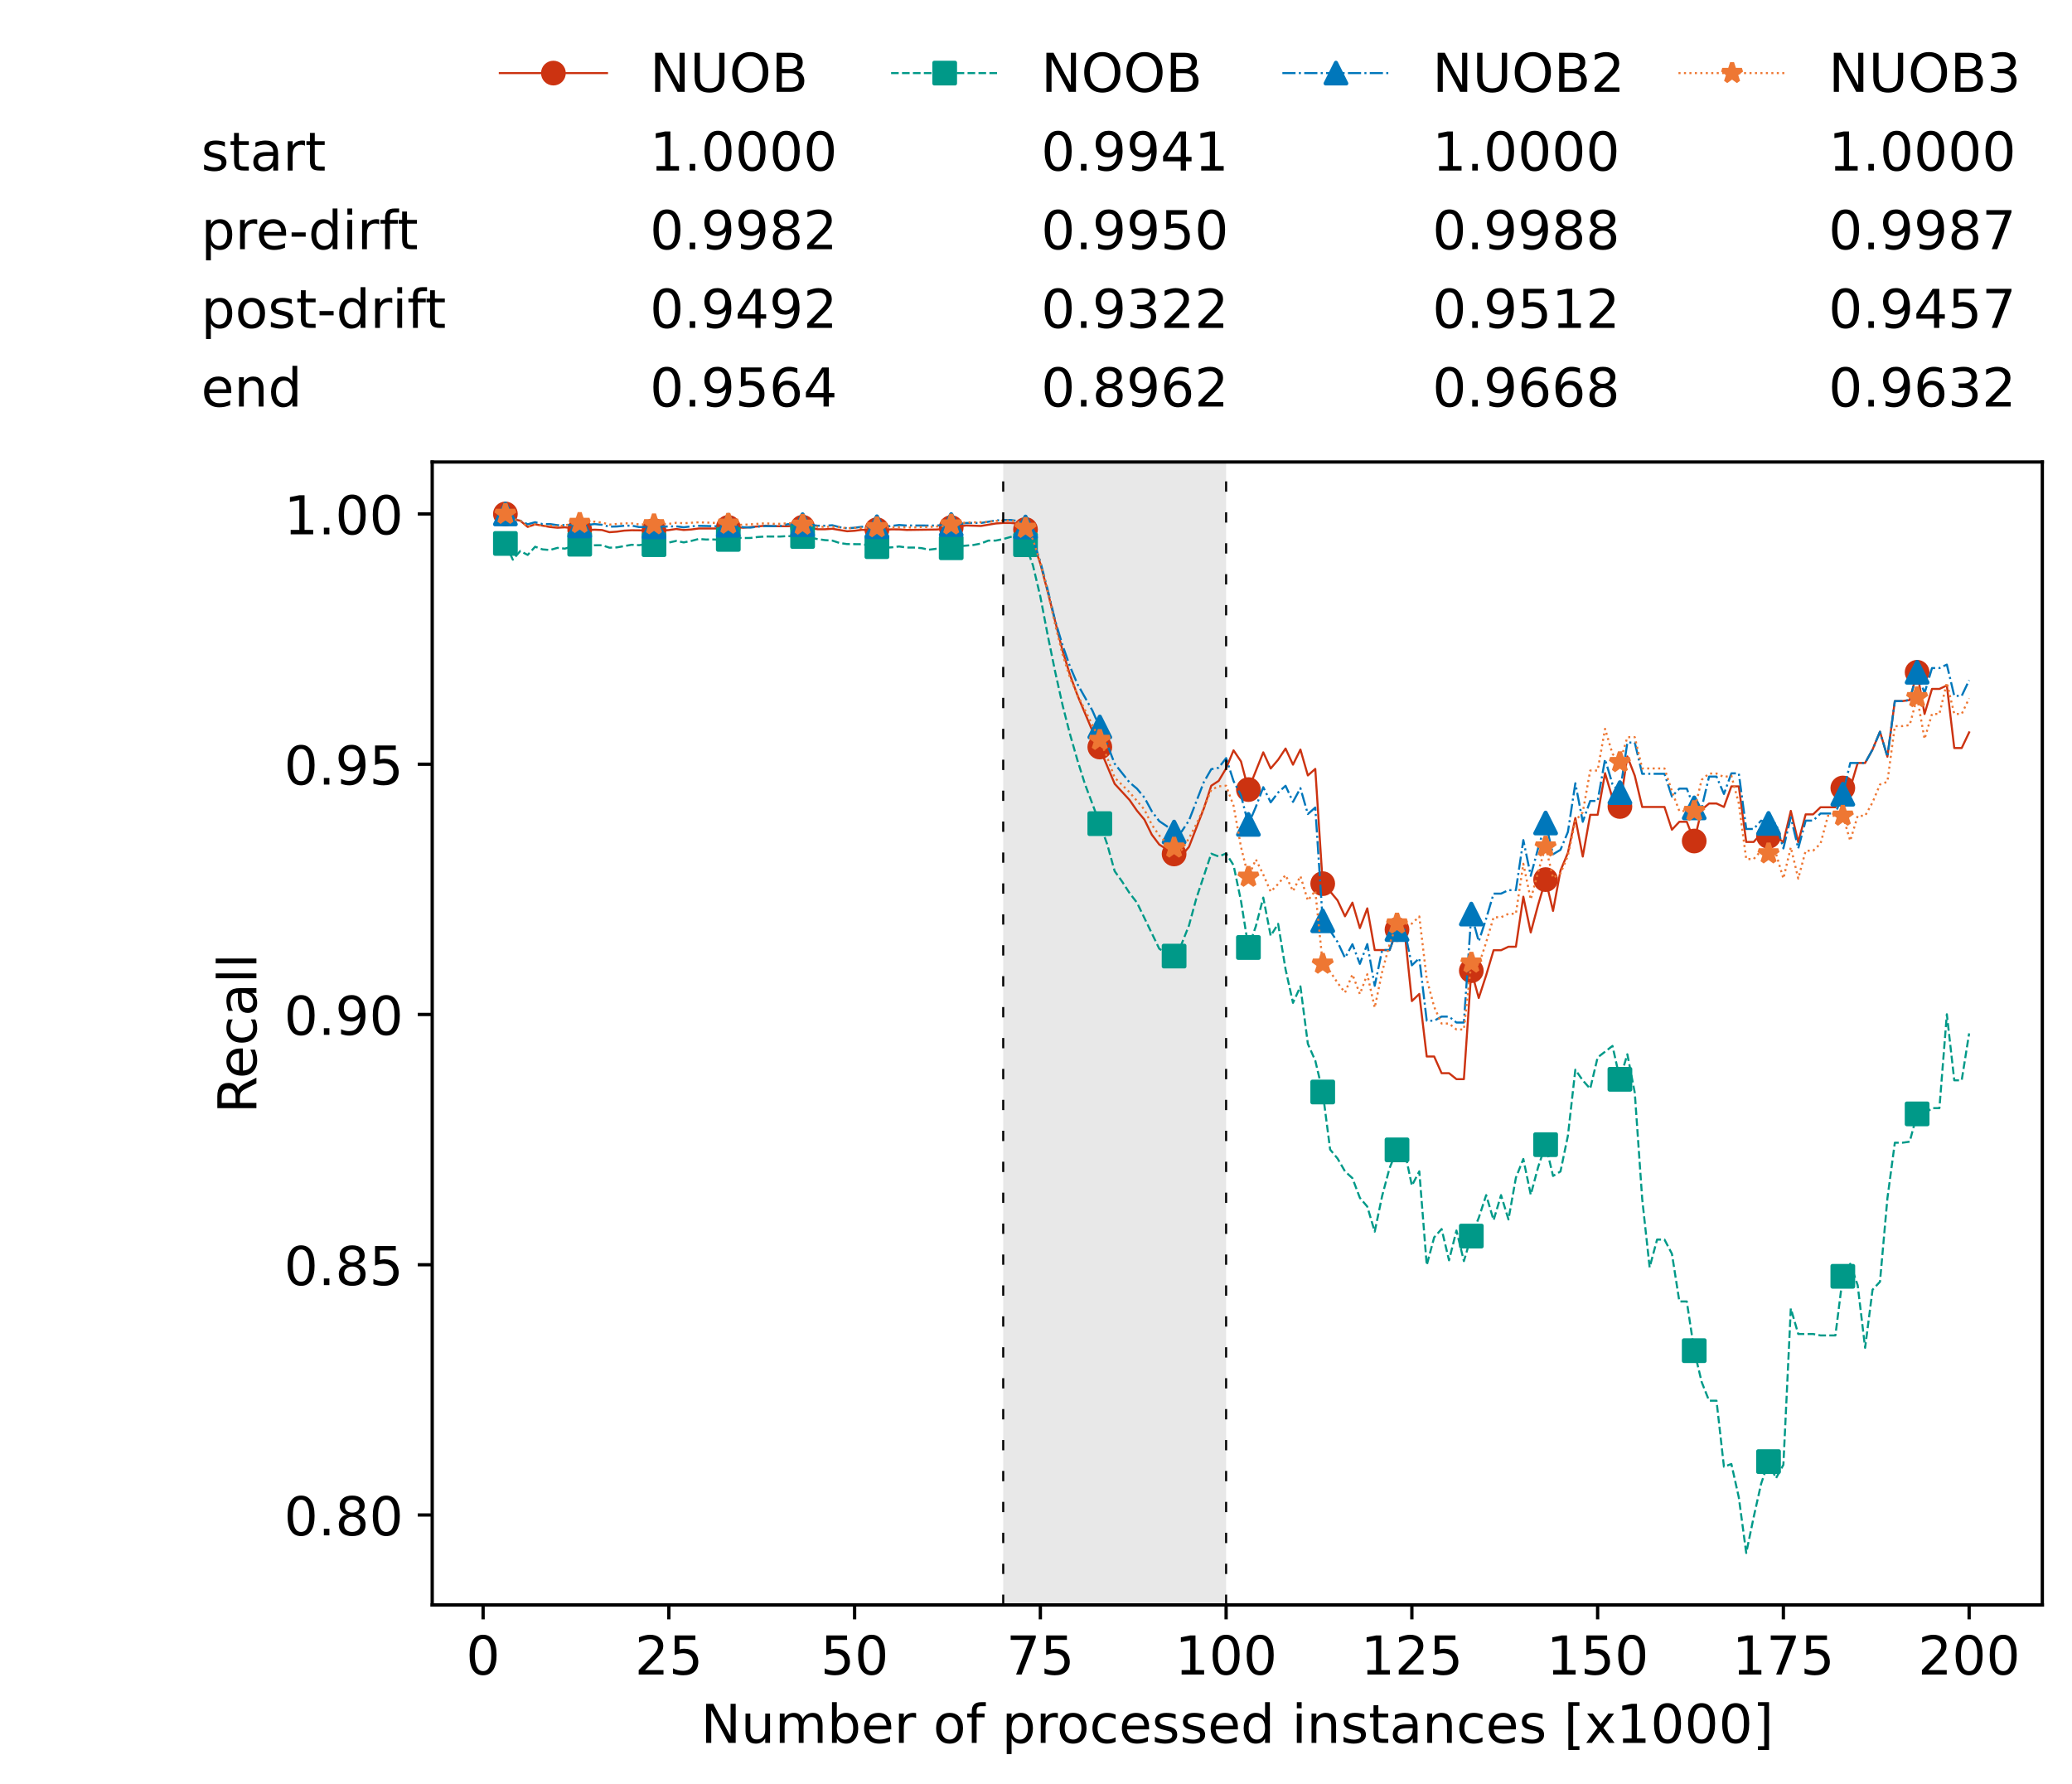 <?xml version="1.0" encoding="utf-8" standalone="no"?>
<!DOCTYPE svg PUBLIC "-//W3C//DTD SVG 1.1//EN"
  "http://www.w3.org/Graphics/SVG/1.1/DTD/svg11.dtd">
<!-- Created with matplotlib (https://matplotlib.org/) -->
<svg height="432.615pt" version="1.1" viewBox="0 0 502.65 432.615" width="502.65pt" xmlns="http://www.w3.org/2000/svg" xmlns:xlink="http://www.w3.org/1999/xlink">
 <defs>
  <style type="text/css">*{stroke-linecap:butt;stroke-linejoin:round;}</style>
 </defs>
 <g id="figure_1">
  <g id="patch_1">
   <path d="M 0 432.615 
L 502.65 432.615 
L 502.65 0 
L 0 0 
z
" style="fill:#ffffff;"/>
  </g>
  <g id="axes_1">
   <g id="patch_2">
    <path d="M 104.85 389.252 
L 495.45 389.252 
L 495.45 112.052 
L 104.85 112.052 
z
" style="fill:#ffffff;"/>
   </g>
   <g id="patch_3">
    <path clip-path="url(#p32b68df757)" d="M 297.446 389.252 
L 297.446 112.052 
L 243.372 112.052 
L 243.372 389.252 
z
" style="fill:#d3d3d3;opacity:0.5;"/>
   </g>
   <g id="matplotlib.axis_1">
    <g id="xtick_1">
     <g id="line2d_1">
      <defs>
       <path d="M 0 0 
L 0 3.5 
" id="m8c286badc1" style="stroke:#000000;stroke-width:0.8;"/>
      </defs>
      <g>
       <use style="stroke:#000000;stroke-width:0.8;" x="117.197" xlink:href="#m8c286badc1" y="389.252"/>
      </g>
     </g>
     <g id="text_1">
      <!-- 0 -->
      <g transform="translate(113.061 406.13)scale(0.13 -0.13)">
       <defs>
        <path d="M 31.781 66.406 
Q 24.172 66.406 20.328 58.906 
Q 16.5 51.422 16.5 36.375 
Q 16.5 21.391 20.328 13.891 
Q 24.172 6.391 31.781 6.391 
Q 39.453 6.391 43.281 13.891 
Q 47.125 21.391 47.125 36.375 
Q 47.125 51.422 43.281 58.906 
Q 39.453 66.406 31.781 66.406 
z
M 31.781 74.219 
Q 44.047 74.219 50.516 64.516 
Q 56.984 54.828 56.984 36.375 
Q 56.984 17.969 50.516 8.266 
Q 44.047 -1.422 31.781 -1.422 
Q 19.531 -1.422 13.062 8.266 
Q 6.594 17.969 6.594 36.375 
Q 6.594 54.828 13.062 64.516 
Q 19.531 74.219 31.781 74.219 
z
" id="DejaVuSans-48"/>
       </defs>
       <use xlink:href="#DejaVuSans-48"/>
      </g>
     </g>
    </g>
    <g id="xtick_2">
     <g id="line2d_2">
      <g>
       <use style="stroke:#000000;stroke-width:0.8;" x="162.259" xlink:href="#m8c286badc1" y="389.252"/>
      </g>
     </g>
     <g id="text_2">
      <!-- 25 -->
      <g transform="translate(153.988 406.13)scale(0.13 -0.13)">
       <defs>
        <path d="M 19.188 8.297 
L 53.609 8.297 
L 53.609 0 
L 7.328 0 
L 7.328 8.297 
Q 12.938 14.109 22.625 23.891 
Q 32.328 33.688 34.812 36.531 
Q 39.547 41.844 41.422 45.531 
Q 43.312 49.219 43.312 52.781 
Q 43.312 58.594 39.234 62.25 
Q 35.156 65.922 28.609 65.922 
Q 23.969 65.922 18.812 64.312 
Q 13.672 62.703 7.812 59.422 
L 7.812 69.391 
Q 13.766 71.781 18.938 73 
Q 24.125 74.219 28.422 74.219 
Q 39.75 74.219 46.484 68.547 
Q 53.219 62.891 53.219 53.422 
Q 53.219 48.922 51.531 44.891 
Q 49.859 40.875 45.406 35.406 
Q 44.188 33.984 37.641 27.219 
Q 31.109 20.453 19.188 8.297 
z
" id="DejaVuSans-50"/>
        <path d="M 10.797 72.906 
L 49.516 72.906 
L 49.516 64.594 
L 19.828 64.594 
L 19.828 46.734 
Q 21.969 47.469 24.109 47.828 
Q 26.266 48.188 28.422 48.188 
Q 40.625 48.188 47.75 41.5 
Q 54.891 34.812 54.891 23.391 
Q 54.891 11.625 47.562 5.094 
Q 40.234 -1.422 26.906 -1.422 
Q 22.312 -1.422 17.547 -0.641 
Q 12.797 0.141 7.719 1.703 
L 7.719 11.625 
Q 12.109 9.234 16.797 8.062 
Q 21.484 6.891 26.703 6.891 
Q 35.156 6.891 40.078 11.328 
Q 45.016 15.766 45.016 23.391 
Q 45.016 31 40.078 35.438 
Q 35.156 39.891 26.703 39.891 
Q 22.75 39.891 18.812 39.016 
Q 14.891 38.141 10.797 36.281 
z
" id="DejaVuSans-53"/>
       </defs>
       <use xlink:href="#DejaVuSans-50"/>
       <use x="63.623" xlink:href="#DejaVuSans-53"/>
      </g>
     </g>
    </g>
    <g id="xtick_3">
     <g id="line2d_3">
      <g>
       <use style="stroke:#000000;stroke-width:0.8;" x="207.322" xlink:href="#m8c286badc1" y="389.252"/>
      </g>
     </g>
     <g id="text_3">
      <!-- 50 -->
      <g transform="translate(199.05 406.13)scale(0.13 -0.13)">
       <use xlink:href="#DejaVuSans-53"/>
       <use x="63.623" xlink:href="#DejaVuSans-48"/>
      </g>
     </g>
    </g>
    <g id="xtick_4">
     <g id="line2d_4">
      <g>
       <use style="stroke:#000000;stroke-width:0.8;" x="252.384" xlink:href="#m8c286badc1" y="389.252"/>
      </g>
     </g>
     <g id="text_4">
      <!-- 75 -->
      <g transform="translate(244.113 406.13)scale(0.13 -0.13)">
       <defs>
        <path d="M 8.203 72.906 
L 55.078 72.906 
L 55.078 68.703 
L 28.609 0 
L 18.312 0 
L 43.219 64.594 
L 8.203 64.594 
z
" id="DejaVuSans-55"/>
       </defs>
       <use xlink:href="#DejaVuSans-55"/>
       <use x="63.623" xlink:href="#DejaVuSans-53"/>
      </g>
     </g>
    </g>
    <g id="xtick_5">
     <g id="line2d_5">
      <g>
       <use style="stroke:#000000;stroke-width:0.8;" x="297.446" xlink:href="#m8c286badc1" y="389.252"/>
      </g>
     </g>
     <g id="text_5">
      <!-- 100 -->
      <g transform="translate(285.039 406.13)scale(0.13 -0.13)">
       <defs>
        <path d="M 12.406 8.297 
L 28.516 8.297 
L 28.516 63.922 
L 10.984 60.406 
L 10.984 69.391 
L 28.422 72.906 
L 38.281 72.906 
L 38.281 8.297 
L 54.391 8.297 
L 54.391 0 
L 12.406 0 
z
" id="DejaVuSans-49"/>
       </defs>
       <use xlink:href="#DejaVuSans-49"/>
       <use x="63.623" xlink:href="#DejaVuSans-48"/>
       <use x="127.246" xlink:href="#DejaVuSans-48"/>
      </g>
     </g>
    </g>
    <g id="xtick_6">
     <g id="line2d_6">
      <g>
       <use style="stroke:#000000;stroke-width:0.8;" x="342.509" xlink:href="#m8c286badc1" y="389.252"/>
      </g>
     </g>
     <g id="text_6">
      <!-- 125 -->
      <g transform="translate(330.102 406.13)scale(0.13 -0.13)">
       <use xlink:href="#DejaVuSans-49"/>
       <use x="63.623" xlink:href="#DejaVuSans-50"/>
       <use x="127.246" xlink:href="#DejaVuSans-53"/>
      </g>
     </g>
    </g>
    <g id="xtick_7">
     <g id="line2d_7">
      <g>
       <use style="stroke:#000000;stroke-width:0.8;" x="387.571" xlink:href="#m8c286badc1" y="389.252"/>
      </g>
     </g>
     <g id="text_7">
      <!-- 150 -->
      <g transform="translate(375.164 406.13)scale(0.13 -0.13)">
       <use xlink:href="#DejaVuSans-49"/>
       <use x="63.623" xlink:href="#DejaVuSans-53"/>
       <use x="127.246" xlink:href="#DejaVuSans-48"/>
      </g>
     </g>
    </g>
    <g id="xtick_8">
     <g id="line2d_8">
      <g>
       <use style="stroke:#000000;stroke-width:0.8;" x="432.633" xlink:href="#m8c286badc1" y="389.252"/>
      </g>
     </g>
     <g id="text_8">
      <!-- 175 -->
      <g transform="translate(420.226 406.13)scale(0.13 -0.13)">
       <use xlink:href="#DejaVuSans-49"/>
       <use x="63.623" xlink:href="#DejaVuSans-55"/>
       <use x="127.246" xlink:href="#DejaVuSans-53"/>
      </g>
     </g>
    </g>
    <g id="xtick_9">
     <g id="line2d_9">
      <g>
       <use style="stroke:#000000;stroke-width:0.8;" x="477.695" xlink:href="#m8c286badc1" y="389.252"/>
      </g>
     </g>
     <g id="text_9">
      <!-- 200 -->
      <g transform="translate(465.289 406.13)scale(0.13 -0.13)">
       <use xlink:href="#DejaVuSans-50"/>
       <use x="63.623" xlink:href="#DejaVuSans-48"/>
       <use x="127.246" xlink:href="#DejaVuSans-48"/>
      </g>
     </g>
    </g>
    <g id="text_10">
     <!-- Number of processed instances [x1000] -->
     <g transform="translate(170.025 422.711)scale(0.13 -0.13)">
      <defs>
       <path d="M 9.812 72.906 
L 23.094 72.906 
L 55.422 11.922 
L 55.422 72.906 
L 64.984 72.906 
L 64.984 0 
L 51.703 0 
L 19.391 60.984 
L 19.391 0 
L 9.812 0 
z
" id="DejaVuSans-78"/>
       <path d="M 8.5 21.578 
L 8.5 54.688 
L 17.484 54.688 
L 17.484 21.922 
Q 17.484 14.156 20.5 10.266 
Q 23.531 6.391 29.594 6.391 
Q 36.859 6.391 41.078 11.031 
Q 45.312 15.672 45.312 23.688 
L 45.312 54.688 
L 54.297 54.688 
L 54.297 0 
L 45.312 0 
L 45.312 8.406 
Q 42.047 3.422 37.719 1 
Q 33.406 -1.422 27.688 -1.422 
Q 18.266 -1.422 13.375 4.438 
Q 8.5 10.297 8.5 21.578 
z
M 31.109 56 
z
" id="DejaVuSans-117"/>
       <path d="M 52 44.188 
Q 55.375 50.25 60.062 53.125 
Q 64.75 56 71.094 56 
Q 79.641 56 84.281 50.016 
Q 88.922 44.047 88.922 33.016 
L 88.922 0 
L 79.891 0 
L 79.891 32.719 
Q 79.891 40.578 77.094 44.375 
Q 74.312 48.188 68.609 48.188 
Q 61.625 48.188 57.562 43.547 
Q 53.516 38.922 53.516 30.906 
L 53.516 0 
L 44.484 0 
L 44.484 32.719 
Q 44.484 40.625 41.703 44.406 
Q 38.922 48.188 33.109 48.188 
Q 26.219 48.188 22.156 43.531 
Q 18.109 38.875 18.109 30.906 
L 18.109 0 
L 9.078 0 
L 9.078 54.688 
L 18.109 54.688 
L 18.109 46.188 
Q 21.188 51.219 25.484 53.609 
Q 29.781 56 35.688 56 
Q 41.656 56 45.828 52.969 
Q 50 49.953 52 44.188 
z
" id="DejaVuSans-109"/>
       <path d="M 48.688 27.297 
Q 48.688 37.203 44.609 42.844 
Q 40.531 48.484 33.406 48.484 
Q 26.266 48.484 22.188 42.844 
Q 18.109 37.203 18.109 27.297 
Q 18.109 17.391 22.188 11.75 
Q 26.266 6.109 33.406 6.109 
Q 40.531 6.109 44.609 11.75 
Q 48.688 17.391 48.688 27.297 
z
M 18.109 46.391 
Q 20.953 51.266 25.266 53.625 
Q 29.594 56 35.594 56 
Q 45.562 56 51.781 48.094 
Q 58.016 40.188 58.016 27.297 
Q 58.016 14.406 51.781 6.484 
Q 45.562 -1.422 35.594 -1.422 
Q 29.594 -1.422 25.266 0.953 
Q 20.953 3.328 18.109 8.203 
L 18.109 0 
L 9.078 0 
L 9.078 75.984 
L 18.109 75.984 
z
" id="DejaVuSans-98"/>
       <path d="M 56.203 29.594 
L 56.203 25.203 
L 14.891 25.203 
Q 15.484 15.922 20.484 11.062 
Q 25.484 6.203 34.422 6.203 
Q 39.594 6.203 44.453 7.469 
Q 49.312 8.734 54.109 11.281 
L 54.109 2.781 
Q 49.266 0.734 44.188 -0.344 
Q 39.109 -1.422 33.891 -1.422 
Q 20.797 -1.422 13.156 6.188 
Q 5.516 13.812 5.516 26.812 
Q 5.516 40.234 12.766 48.109 
Q 20.016 56 32.328 56 
Q 43.359 56 49.781 48.891 
Q 56.203 41.797 56.203 29.594 
z
M 47.219 32.234 
Q 47.125 39.594 43.094 43.984 
Q 39.062 48.391 32.422 48.391 
Q 24.906 48.391 20.391 44.141 
Q 15.875 39.891 15.188 32.172 
z
" id="DejaVuSans-101"/>
       <path d="M 41.109 46.297 
Q 39.594 47.172 37.812 47.578 
Q 36.031 48 33.891 48 
Q 26.266 48 22.188 43.047 
Q 18.109 38.094 18.109 28.812 
L 18.109 0 
L 9.078 0 
L 9.078 54.688 
L 18.109 54.688 
L 18.109 46.188 
Q 20.953 51.172 25.484 53.578 
Q 30.031 56 36.531 56 
Q 37.453 56 38.578 55.875 
Q 39.703 55.766 41.062 55.516 
z
" id="DejaVuSans-114"/>
       <path id="DejaVuSans-32"/>
       <path d="M 30.609 48.391 
Q 23.391 48.391 19.188 42.75 
Q 14.984 37.109 14.984 27.297 
Q 14.984 17.484 19.156 11.844 
Q 23.344 6.203 30.609 6.203 
Q 37.797 6.203 41.984 11.859 
Q 46.188 17.531 46.188 27.297 
Q 46.188 37.016 41.984 42.703 
Q 37.797 48.391 30.609 48.391 
z
M 30.609 56 
Q 42.328 56 49.016 48.375 
Q 55.719 40.766 55.719 27.297 
Q 55.719 13.875 49.016 6.219 
Q 42.328 -1.422 30.609 -1.422 
Q 18.844 -1.422 12.172 6.219 
Q 5.516 13.875 5.516 27.297 
Q 5.516 40.766 12.172 48.375 
Q 18.844 56 30.609 56 
z
" id="DejaVuSans-111"/>
       <path d="M 37.109 75.984 
L 37.109 68.5 
L 28.516 68.5 
Q 23.688 68.5 21.797 66.547 
Q 19.922 64.594 19.922 59.516 
L 19.922 54.688 
L 34.719 54.688 
L 34.719 47.703 
L 19.922 47.703 
L 19.922 0 
L 10.891 0 
L 10.891 47.703 
L 2.297 47.703 
L 2.297 54.688 
L 10.891 54.688 
L 10.891 58.5 
Q 10.891 67.625 15.141 71.797 
Q 19.391 75.984 28.609 75.984 
z
" id="DejaVuSans-102"/>
       <path d="M 18.109 8.203 
L 18.109 -20.797 
L 9.078 -20.797 
L 9.078 54.688 
L 18.109 54.688 
L 18.109 46.391 
Q 20.953 51.266 25.266 53.625 
Q 29.594 56 35.594 56 
Q 45.562 56 51.781 48.094 
Q 58.016 40.188 58.016 27.297 
Q 58.016 14.406 51.781 6.484 
Q 45.562 -1.422 35.594 -1.422 
Q 29.594 -1.422 25.266 0.953 
Q 20.953 3.328 18.109 8.203 
z
M 48.688 27.297 
Q 48.688 37.203 44.609 42.844 
Q 40.531 48.484 33.406 48.484 
Q 26.266 48.484 22.188 42.844 
Q 18.109 37.203 18.109 27.297 
Q 18.109 17.391 22.188 11.75 
Q 26.266 6.109 33.406 6.109 
Q 40.531 6.109 44.609 11.75 
Q 48.688 17.391 48.688 27.297 
z
" id="DejaVuSans-112"/>
       <path d="M 48.781 52.594 
L 48.781 44.188 
Q 44.969 46.297 41.141 47.344 
Q 37.312 48.391 33.406 48.391 
Q 24.656 48.391 19.812 42.844 
Q 14.984 37.312 14.984 27.297 
Q 14.984 17.281 19.812 11.734 
Q 24.656 6.203 33.406 6.203 
Q 37.312 6.203 41.141 7.25 
Q 44.969 8.297 48.781 10.406 
L 48.781 2.094 
Q 45.016 0.344 40.984 -0.531 
Q 36.969 -1.422 32.422 -1.422 
Q 20.062 -1.422 12.781 6.344 
Q 5.516 14.109 5.516 27.297 
Q 5.516 40.672 12.859 48.328 
Q 20.219 56 33.016 56 
Q 37.156 56 41.109 55.141 
Q 45.062 54.297 48.781 52.594 
z
" id="DejaVuSans-99"/>
       <path d="M 44.281 53.078 
L 44.281 44.578 
Q 40.484 46.531 36.375 47.5 
Q 32.281 48.484 27.875 48.484 
Q 21.188 48.484 17.844 46.438 
Q 14.5 44.391 14.5 40.281 
Q 14.5 37.156 16.891 35.375 
Q 19.281 33.594 26.516 31.984 
L 29.594 31.297 
Q 39.156 29.25 43.188 25.516 
Q 47.219 21.781 47.219 15.094 
Q 47.219 7.469 41.188 3.016 
Q 35.156 -1.422 24.609 -1.422 
Q 20.219 -1.422 15.453 -0.562 
Q 10.688 0.297 5.422 2 
L 5.422 11.281 
Q 10.406 8.688 15.234 7.391 
Q 20.062 6.109 24.812 6.109 
Q 31.156 6.109 34.562 8.281 
Q 37.984 10.453 37.984 14.406 
Q 37.984 18.062 35.516 20.016 
Q 33.062 21.969 24.703 23.781 
L 21.578 24.516 
Q 13.234 26.266 9.516 29.906 
Q 5.812 33.547 5.812 39.891 
Q 5.812 47.609 11.281 51.797 
Q 16.75 56 26.812 56 
Q 31.781 56 36.172 55.266 
Q 40.578 54.547 44.281 53.078 
z
" id="DejaVuSans-115"/>
       <path d="M 45.406 46.391 
L 45.406 75.984 
L 54.391 75.984 
L 54.391 0 
L 45.406 0 
L 45.406 8.203 
Q 42.578 3.328 38.25 0.953 
Q 33.938 -1.422 27.875 -1.422 
Q 17.969 -1.422 11.734 6.484 
Q 5.516 14.406 5.516 27.297 
Q 5.516 40.188 11.734 48.094 
Q 17.969 56 27.875 56 
Q 33.938 56 38.25 53.625 
Q 42.578 51.266 45.406 46.391 
z
M 14.797 27.297 
Q 14.797 17.391 18.875 11.75 
Q 22.953 6.109 30.078 6.109 
Q 37.203 6.109 41.297 11.75 
Q 45.406 17.391 45.406 27.297 
Q 45.406 37.203 41.297 42.844 
Q 37.203 48.484 30.078 48.484 
Q 22.953 48.484 18.875 42.844 
Q 14.797 37.203 14.797 27.297 
z
" id="DejaVuSans-100"/>
       <path d="M 9.422 54.688 
L 18.406 54.688 
L 18.406 0 
L 9.422 0 
z
M 9.422 75.984 
L 18.406 75.984 
L 18.406 64.594 
L 9.422 64.594 
z
" id="DejaVuSans-105"/>
       <path d="M 54.891 33.016 
L 54.891 0 
L 45.906 0 
L 45.906 32.719 
Q 45.906 40.484 42.875 44.328 
Q 39.844 48.188 33.797 48.188 
Q 26.516 48.188 22.312 43.547 
Q 18.109 38.922 18.109 30.906 
L 18.109 0 
L 9.078 0 
L 9.078 54.688 
L 18.109 54.688 
L 18.109 46.188 
Q 21.344 51.125 25.703 53.562 
Q 30.078 56 35.797 56 
Q 45.219 56 50.047 50.172 
Q 54.891 44.344 54.891 33.016 
z
" id="DejaVuSans-110"/>
       <path d="M 18.312 70.219 
L 18.312 54.688 
L 36.812 54.688 
L 36.812 47.703 
L 18.312 47.703 
L 18.312 18.016 
Q 18.312 11.328 20.141 9.422 
Q 21.969 7.516 27.594 7.516 
L 36.812 7.516 
L 36.812 0 
L 27.594 0 
Q 17.188 0 13.234 3.875 
Q 9.281 7.766 9.281 18.016 
L 9.281 47.703 
L 2.688 47.703 
L 2.688 54.688 
L 9.281 54.688 
L 9.281 70.219 
z
" id="DejaVuSans-116"/>
       <path d="M 34.281 27.484 
Q 23.391 27.484 19.188 25 
Q 14.984 22.516 14.984 16.5 
Q 14.984 11.719 18.141 8.906 
Q 21.297 6.109 26.703 6.109 
Q 34.188 6.109 38.703 11.406 
Q 43.219 16.703 43.219 25.484 
L 43.219 27.484 
z
M 52.203 31.203 
L 52.203 0 
L 43.219 0 
L 43.219 8.297 
Q 40.141 3.328 35.547 0.953 
Q 30.953 -1.422 24.312 -1.422 
Q 15.922 -1.422 10.953 3.297 
Q 6 8.016 6 15.922 
Q 6 25.141 12.172 29.828 
Q 18.359 34.516 30.609 34.516 
L 43.219 34.516 
L 43.219 35.406 
Q 43.219 41.609 39.141 45 
Q 35.062 48.391 27.688 48.391 
Q 23 48.391 18.547 47.266 
Q 14.109 46.141 10.016 43.891 
L 10.016 52.203 
Q 14.938 54.109 19.578 55.047 
Q 24.219 56 28.609 56 
Q 40.484 56 46.344 49.844 
Q 52.203 43.703 52.203 31.203 
z
" id="DejaVuSans-97"/>
       <path d="M 8.594 75.984 
L 29.297 75.984 
L 29.297 69 
L 17.578 69 
L 17.578 -6.203 
L 29.297 -6.203 
L 29.297 -13.188 
L 8.594 -13.188 
z
" id="DejaVuSans-91"/>
       <path d="M 54.891 54.688 
L 35.109 28.078 
L 55.906 0 
L 45.312 0 
L 29.391 21.484 
L 13.484 0 
L 2.875 0 
L 24.125 28.609 
L 4.688 54.688 
L 15.281 54.688 
L 29.781 35.203 
L 44.281 54.688 
z
" id="DejaVuSans-120"/>
       <path d="M 30.422 75.984 
L 30.422 -13.188 
L 9.719 -13.188 
L 9.719 -6.203 
L 21.391 -6.203 
L 21.391 69 
L 9.719 69 
L 9.719 75.984 
z
" id="DejaVuSans-93"/>
      </defs>
      <use xlink:href="#DejaVuSans-78"/>
      <use x="74.805" xlink:href="#DejaVuSans-117"/>
      <use x="138.184" xlink:href="#DejaVuSans-109"/>
      <use x="235.596" xlink:href="#DejaVuSans-98"/>
      <use x="299.072" xlink:href="#DejaVuSans-101"/>
      <use x="360.596" xlink:href="#DejaVuSans-114"/>
      <use x="401.709" xlink:href="#DejaVuSans-32"/>
      <use x="433.496" xlink:href="#DejaVuSans-111"/>
      <use x="494.678" xlink:href="#DejaVuSans-102"/>
      <use x="529.883" xlink:href="#DejaVuSans-32"/>
      <use x="561.67" xlink:href="#DejaVuSans-112"/>
      <use x="625.146" xlink:href="#DejaVuSans-114"/>
      <use x="664.01" xlink:href="#DejaVuSans-111"/>
      <use x="725.191" xlink:href="#DejaVuSans-99"/>
      <use x="780.172" xlink:href="#DejaVuSans-101"/>
      <use x="841.695" xlink:href="#DejaVuSans-115"/>
      <use x="893.795" xlink:href="#DejaVuSans-115"/>
      <use x="945.895" xlink:href="#DejaVuSans-101"/>
      <use x="1007.418" xlink:href="#DejaVuSans-100"/>
      <use x="1070.895" xlink:href="#DejaVuSans-32"/>
      <use x="1102.682" xlink:href="#DejaVuSans-105"/>
      <use x="1130.465" xlink:href="#DejaVuSans-110"/>
      <use x="1193.844" xlink:href="#DejaVuSans-115"/>
      <use x="1245.943" xlink:href="#DejaVuSans-116"/>
      <use x="1285.152" xlink:href="#DejaVuSans-97"/>
      <use x="1346.432" xlink:href="#DejaVuSans-110"/>
      <use x="1409.811" xlink:href="#DejaVuSans-99"/>
      <use x="1464.791" xlink:href="#DejaVuSans-101"/>
      <use x="1526.314" xlink:href="#DejaVuSans-115"/>
      <use x="1578.414" xlink:href="#DejaVuSans-32"/>
      <use x="1610.201" xlink:href="#DejaVuSans-91"/>
      <use x="1649.215" xlink:href="#DejaVuSans-120"/>
      <use x="1708.395" xlink:href="#DejaVuSans-49"/>
      <use x="1772.018" xlink:href="#DejaVuSans-48"/>
      <use x="1835.641" xlink:href="#DejaVuSans-48"/>
      <use x="1899.264" xlink:href="#DejaVuSans-48"/>
      <use x="1962.887" xlink:href="#DejaVuSans-93"/>
     </g>
    </g>
   </g>
   <g id="matplotlib.axis_2">
    <g id="ytick_1">
     <g id="line2d_10">
      <defs>
       <path d="M 0 0 
L -3.5 0 
" id="m66ec51c2dd" style="stroke:#000000;stroke-width:0.8;"/>
      </defs>
      <g>
       <use style="stroke:#000000;stroke-width:0.8;" x="104.85" xlink:href="#m66ec51c2dd" y="367.438"/>
      </g>
     </g>
     <g id="text_11">
      <!-- 0.80 -->
      <g transform="translate(68.905 372.377)scale(0.13 -0.13)">
       <defs>
        <path d="M 10.688 12.406 
L 21 12.406 
L 21 0 
L 10.688 0 
z
" id="DejaVuSans-46"/>
        <path d="M 31.781 34.625 
Q 24.75 34.625 20.719 30.859 
Q 16.703 27.094 16.703 20.516 
Q 16.703 13.922 20.719 10.156 
Q 24.75 6.391 31.781 6.391 
Q 38.812 6.391 42.859 10.172 
Q 46.922 13.969 46.922 20.516 
Q 46.922 27.094 42.891 30.859 
Q 38.875 34.625 31.781 34.625 
z
M 21.922 38.812 
Q 15.578 40.375 12.031 44.719 
Q 8.5 49.078 8.5 55.328 
Q 8.5 64.062 14.719 69.141 
Q 20.953 74.219 31.781 74.219 
Q 42.672 74.219 48.875 69.141 
Q 55.078 64.062 55.078 55.328 
Q 55.078 49.078 51.531 44.719 
Q 48 40.375 41.703 38.812 
Q 48.828 37.156 52.797 32.312 
Q 56.781 27.484 56.781 20.516 
Q 56.781 9.906 50.312 4.234 
Q 43.844 -1.422 31.781 -1.422 
Q 19.734 -1.422 13.25 4.234 
Q 6.781 9.906 6.781 20.516 
Q 6.781 27.484 10.781 32.312 
Q 14.797 37.156 21.922 38.812 
z
M 18.312 54.391 
Q 18.312 48.734 21.844 45.562 
Q 25.391 42.391 31.781 42.391 
Q 38.141 42.391 41.719 45.562 
Q 45.312 48.734 45.312 54.391 
Q 45.312 60.062 41.719 63.234 
Q 38.141 66.406 31.781 66.406 
Q 25.391 66.406 21.844 63.234 
Q 18.312 60.062 18.312 54.391 
z
" id="DejaVuSans-56"/>
       </defs>
       <use xlink:href="#DejaVuSans-48"/>
       <use x="63.623" xlink:href="#DejaVuSans-46"/>
       <use x="95.41" xlink:href="#DejaVuSans-56"/>
       <use x="159.033" xlink:href="#DejaVuSans-48"/>
      </g>
     </g>
    </g>
    <g id="ytick_2">
     <g id="line2d_11">
      <g>
       <use style="stroke:#000000;stroke-width:0.8;" x="104.85" xlink:href="#m66ec51c2dd" y="306.742"/>
      </g>
     </g>
     <g id="text_12">
      <!-- 0.85 -->
      <g transform="translate(68.905 311.681)scale(0.13 -0.13)">
       <use xlink:href="#DejaVuSans-48"/>
       <use x="63.623" xlink:href="#DejaVuSans-46"/>
       <use x="95.41" xlink:href="#DejaVuSans-56"/>
       <use x="159.033" xlink:href="#DejaVuSans-53"/>
      </g>
     </g>
    </g>
    <g id="ytick_3">
     <g id="line2d_12">
      <g>
       <use style="stroke:#000000;stroke-width:0.8;" x="104.85" xlink:href="#m66ec51c2dd" y="246.045"/>
      </g>
     </g>
     <g id="text_13">
      <!-- 0.90 -->
      <g transform="translate(68.905 250.984)scale(0.13 -0.13)">
       <defs>
        <path d="M 10.984 1.516 
L 10.984 10.5 
Q 14.703 8.734 18.5 7.812 
Q 22.312 6.891 25.984 6.891 
Q 35.75 6.891 40.891 13.453 
Q 46.047 20.016 46.781 33.406 
Q 43.953 29.203 39.594 26.953 
Q 35.25 24.703 29.984 24.703 
Q 19.047 24.703 12.672 31.312 
Q 6.297 37.938 6.297 49.422 
Q 6.297 60.641 12.938 67.422 
Q 19.578 74.219 30.609 74.219 
Q 43.266 74.219 49.922 64.516 
Q 56.594 54.828 56.594 36.375 
Q 56.594 19.141 48.406 8.859 
Q 40.234 -1.422 26.422 -1.422 
Q 22.703 -1.422 18.891 -0.688 
Q 15.094 0.047 10.984 1.516 
z
M 30.609 32.422 
Q 37.25 32.422 41.125 36.953 
Q 45.016 41.5 45.016 49.422 
Q 45.016 57.281 41.125 61.844 
Q 37.25 66.406 30.609 66.406 
Q 23.969 66.406 20.094 61.844 
Q 16.219 57.281 16.219 49.422 
Q 16.219 41.5 20.094 36.953 
Q 23.969 32.422 30.609 32.422 
z
" id="DejaVuSans-57"/>
       </defs>
       <use xlink:href="#DejaVuSans-48"/>
       <use x="63.623" xlink:href="#DejaVuSans-46"/>
       <use x="95.41" xlink:href="#DejaVuSans-57"/>
       <use x="159.033" xlink:href="#DejaVuSans-48"/>
      </g>
     </g>
    </g>
    <g id="ytick_4">
     <g id="line2d_13">
      <g>
       <use style="stroke:#000000;stroke-width:0.8;" x="104.85" xlink:href="#m66ec51c2dd" y="185.348"/>
      </g>
     </g>
     <g id="text_14">
      <!-- 0.95 -->
      <g transform="translate(68.905 190.287)scale(0.13 -0.13)">
       <use xlink:href="#DejaVuSans-48"/>
       <use x="63.623" xlink:href="#DejaVuSans-46"/>
       <use x="95.41" xlink:href="#DejaVuSans-57"/>
       <use x="159.033" xlink:href="#DejaVuSans-53"/>
      </g>
     </g>
    </g>
    <g id="ytick_5">
     <g id="line2d_14">
      <g>
       <use style="stroke:#000000;stroke-width:0.8;" x="104.85" xlink:href="#m66ec51c2dd" y="124.652"/>
      </g>
     </g>
     <g id="text_15">
      <!-- 1.00 -->
      <g transform="translate(68.905 129.591)scale(0.13 -0.13)">
       <use xlink:href="#DejaVuSans-49"/>
       <use x="63.623" xlink:href="#DejaVuSans-46"/>
       <use x="95.41" xlink:href="#DejaVuSans-48"/>
       <use x="159.033" xlink:href="#DejaVuSans-48"/>
      </g>
     </g>
    </g>
    <g id="text_16">
     <!-- Recall -->
     <g transform="translate(62.201 270.044)rotate(-90)scale(0.13 -0.13)">
      <defs>
       <path d="M 44.391 34.188 
Q 47.562 33.109 50.562 29.594 
Q 53.562 26.078 56.594 19.922 
L 66.609 0 
L 56 0 
L 46.688 18.703 
Q 43.062 26.031 39.672 28.422 
Q 36.281 30.812 30.422 30.812 
L 19.672 30.812 
L 19.672 0 
L 9.812 0 
L 9.812 72.906 
L 32.078 72.906 
Q 44.578 72.906 50.734 67.672 
Q 56.891 62.453 56.891 51.906 
Q 56.891 45.016 53.688 40.469 
Q 50.484 35.938 44.391 34.188 
z
M 19.672 64.797 
L 19.672 38.922 
L 32.078 38.922 
Q 39.203 38.922 42.844 42.219 
Q 46.484 45.516 46.484 51.906 
Q 46.484 58.297 42.844 61.547 
Q 39.203 64.797 32.078 64.797 
z
" id="DejaVuSans-82"/>
       <path d="M 9.422 75.984 
L 18.406 75.984 
L 18.406 0 
L 9.422 0 
z
" id="DejaVuSans-108"/>
      </defs>
      <use xlink:href="#DejaVuSans-82"/>
      <use x="64.982" xlink:href="#DejaVuSans-101"/>
      <use x="126.506" xlink:href="#DejaVuSans-99"/>
      <use x="181.486" xlink:href="#DejaVuSans-97"/>
      <use x="242.766" xlink:href="#DejaVuSans-108"/>
      <use x="270.549" xlink:href="#DejaVuSans-108"/>
     </g>
    </g>
   </g>
   <g id="line2d_15"/>
   <g id="line2d_16"/>
   <g id="line2d_17"/>
   <g id="line2d_18"/>
   <g id="line2d_19"/>
   <g id="line2d_20">
    <path clip-path="url(#p32b68df757)" d="M 122.605 124.652 
L 124.407 125.903 
L 126.21 126.286 
L 128.012 127.794 
L 129.815 127.166 
L 133.419 127.812 
L 135.222 127.99 
L 137.024 127.894 
L 138.827 128.079 
L 140.629 128.463 
L 142.432 128.576 
L 144.234 128.468 
L 146.037 128.547 
L 147.839 129.076 
L 149.642 128.947 
L 151.444 128.694 
L 153.247 128.606 
L 160.457 128.679 
L 162.259 128.559 
L 164.062 128.297 
L 165.864 128.536 
L 167.667 128.421 
L 169.469 128.179 
L 174.877 128.171 
L 176.679 127.914 
L 178.482 127.887 
L 180.284 127.99 
L 185.692 127.504 
L 187.494 127.628 
L 191.099 127.627 
L 192.902 127.508 
L 194.704 127.865 
L 196.507 127.989 
L 198.309 128.359 
L 200.112 128.362 
L 201.914 128.242 
L 205.519 128.847 
L 207.322 128.729 
L 209.124 128.49 
L 210.927 128.602 
L 212.729 128.476 
L 214.532 128.493 
L 216.334 128.388 
L 218.137 128.403 
L 219.939 128.534 
L 227.149 128.428 
L 228.952 128.306 
L 230.754 127.949 
L 234.359 127.447 
L 237.964 127.563 
L 241.569 126.961 
L 243.372 126.837 
L 245.174 126.837 
L 246.976 126.985 
L 248.779 128.417 
L 250.581 131.371 
L 252.384 136.738 
L 254.186 143.606 
L 257.791 157.895 
L 259.594 163.738 
L 261.396 168.668 
L 270.409 190.104 
L 274.014 194.017 
L 275.816 196.614 
L 277.619 198.771 
L 279.421 202.439 
L 281.224 204.826 
L 284.829 207.117 
L 286.631 207.546 
L 288.434 205.396 
L 292.039 196.079 
L 293.841 190.567 
L 295.644 189.389 
L 297.446 186.354 
L 299.249 181.98 
L 301.051 184.664 
L 302.854 191.5 
L 306.459 182.468 
L 308.261 186.387 
L 310.064 184.267 
L 311.866 181.545 
L 313.669 185.458 
L 315.471 181.789 
L 317.274 188.073 
L 319.076 186.486 
L 320.879 214.321 
L 322.681 216.207 
L 324.484 218.384 
L 326.286 222.233 
L 328.089 218.922 
L 329.891 225.098 
L 331.694 220.306 
L 333.496 230.422 
L 337.101 230.422 
L 338.904 225.456 
L 340.706 225.456 
L 342.509 242.798 
L 344.311 241.064 
L 346.114 256.238 
L 347.916 256.238 
L 349.719 260.284 
L 351.521 260.284 
L 353.324 261.729 
L 355.126 261.729 
L 356.928 235.427 
L 358.731 242.049 
L 360.533 236.531 
L 362.336 230.461 
L 364.138 230.461 
L 365.941 229.618 
L 367.743 229.618 
L 369.546 217.479 
L 371.348 226.15 
L 373.151 219.406 
L 374.953 213.336 
L 376.756 220.923 
L 378.558 211.169 
L 380.361 206.833 
L 382.163 198.403 
L 383.966 207.741 
L 385.768 197.625 
L 387.571 197.625 
L 389.373 187.509 
L 391.176 193.578 
L 392.978 195.602 
L 394.781 183.462 
L 396.583 188.131 
L 398.386 195.718 
L 403.793 195.718 
L 405.596 201.236 
L 407.398 199.309 
L 409.201 199.309 
L 411.003 203.978 
L 412.806 196.391 
L 414.608 194.874 
L 416.411 194.874 
L 418.213 195.717 
L 420.016 190.714 
L 421.818 190.714 
L 423.621 204.202 
L 425.423 204.202 
L 427.226 202.179 
L 429.028 202.854 
L 430.831 202.854 
L 432.633 204.254 
L 434.436 196.667 
L 436.238 204.254 
L 438.041 197.51 
L 439.843 197.51 
L 441.646 195.786 
L 445.251 195.786 
L 447.053 191.117 
L 448.856 191.117 
L 450.658 185.047 
L 452.461 185.047 
L 454.263 181.796 
L 456.066 177.46 
L 457.868 183.53 
L 459.671 170.042 
L 461.473 170.042 
L 463.276 169.789 
L 465.078 163.045 
L 466.881 173.161 
L 468.683 167.091 
L 470.485 167.091 
L 472.288 166.248 
L 474.09 181.422 
L 475.893 181.422 
L 477.695 177.629 
L 477.695 177.629 
" style="fill:none;stroke:#cc3311;stroke-linecap:square;stroke-width:0.5;"/>
    <defs>
     <path d="M 0 2.5 
C 0.663 2.5 1.299 2.237 1.768 1.768 
C 2.237 1.299 2.5 0.663 2.5 0 
C 2.5 -0.663 2.237 -1.299 1.768 -1.768 
C 1.299 -2.237 0.663 -2.5 0 -2.5 
C -0.663 -2.5 -1.299 -2.237 -1.768 -1.768 
C -2.237 -1.299 -2.5 -0.663 -2.5 0 
C -2.5 0.663 -2.237 1.299 -1.768 1.768 
C -1.299 2.237 -0.663 2.5 0 2.5 
z
" id="me8be528cac" style="stroke:#cc3311;"/>
    </defs>
    <g clip-path="url(#p32b68df757)">
     <use style="fill:#cc3311;stroke:#cc3311;" x="122.605" xlink:href="#me8be528cac" y="124.652"/>
     <use style="fill:#cc3311;stroke:#cc3311;" x="140.629" xlink:href="#me8be528cac" y="128.463"/>
     <use style="fill:#cc3311;stroke:#cc3311;" x="158.654" xlink:href="#me8be528cac" y="128.684"/>
     <use style="fill:#cc3311;stroke:#cc3311;" x="176.679" xlink:href="#me8be528cac" y="127.914"/>
     <use style="fill:#cc3311;stroke:#cc3311;" x="194.704" xlink:href="#me8be528cac" y="127.865"/>
     <use style="fill:#cc3311;stroke:#cc3311;" x="212.729" xlink:href="#me8be528cac" y="128.476"/>
     <use style="fill:#cc3311;stroke:#cc3311;" x="230.754" xlink:href="#me8be528cac" y="127.949"/>
     <use style="fill:#cc3311;stroke:#cc3311;" x="248.779" xlink:href="#me8be528cac" y="128.417"/>
     <use style="fill:#cc3311;stroke:#cc3311;" x="266.804" xlink:href="#me8be528cac" y="181.185"/>
     <use style="fill:#cc3311;stroke:#cc3311;" x="284.829" xlink:href="#me8be528cac" y="207.117"/>
     <use style="fill:#cc3311;stroke:#cc3311;" x="302.854" xlink:href="#me8be528cac" y="191.5"/>
     <use style="fill:#cc3311;stroke:#cc3311;" x="320.879" xlink:href="#me8be528cac" y="214.321"/>
     <use style="fill:#cc3311;stroke:#cc3311;" x="338.904" xlink:href="#me8be528cac" y="225.456"/>
     <use style="fill:#cc3311;stroke:#cc3311;" x="356.928" xlink:href="#me8be528cac" y="235.427"/>
     <use style="fill:#cc3311;stroke:#cc3311;" x="374.953" xlink:href="#me8be528cac" y="213.336"/>
     <use style="fill:#cc3311;stroke:#cc3311;" x="392.978" xlink:href="#me8be528cac" y="195.602"/>
     <use style="fill:#cc3311;stroke:#cc3311;" x="411.003" xlink:href="#me8be528cac" y="203.978"/>
     <use style="fill:#cc3311;stroke:#cc3311;" x="429.028" xlink:href="#me8be528cac" y="202.854"/>
     <use style="fill:#cc3311;stroke:#cc3311;" x="447.053" xlink:href="#me8be528cac" y="191.117"/>
     <use style="fill:#cc3311;stroke:#cc3311;" x="465.078" xlink:href="#me8be528cac" y="163.045"/>
    </g>
   </g>
   <g id="line2d_21"/>
   <g id="line2d_22"/>
   <g id="line2d_23"/>
   <g id="line2d_24"/>
   <g id="line2d_25">
    <path clip-path="url(#p32b68df757)" d="M 122.605 131.807 
L 124.407 135.738 
L 126.21 133.642 
L 128.012 134.589 
L 129.815 132.602 
L 131.617 133.245 
L 133.419 133.396 
L 135.222 132.877 
L 137.024 133.062 
L 140.629 131.996 
L 142.432 132.46 
L 144.234 132.248 
L 146.037 132.232 
L 147.839 132.831 
L 149.642 132.762 
L 153.247 132.127 
L 155.049 132.225 
L 156.852 131.966 
L 158.654 132.103 
L 160.457 131.591 
L 162.259 131.589 
L 164.062 131.192 
L 165.864 131.551 
L 167.667 131.203 
L 169.469 130.72 
L 171.272 130.853 
L 173.074 130.838 
L 174.877 130.946 
L 176.679 130.819 
L 178.482 130.404 
L 180.284 130.496 
L 182.087 130.471 
L 183.889 130.234 
L 185.692 130.122 
L 189.297 130.13 
L 191.099 130.012 
L 192.902 130.133 
L 194.704 130.116 
L 196.507 130.364 
L 198.309 130.743 
L 200.112 130.996 
L 201.914 131.115 
L 203.717 131.709 
L 205.519 131.957 
L 209.124 131.993 
L 212.729 132.58 
L 214.532 132.847 
L 216.334 132.751 
L 218.137 132.537 
L 219.939 132.795 
L 221.742 132.803 
L 223.544 132.933 
L 225.347 133.324 
L 227.149 133.093 
L 230.754 132.853 
L 232.557 132.487 
L 236.162 132.178 
L 237.964 131.822 
L 239.767 131.111 
L 241.569 131.107 
L 243.372 130.735 
L 245.174 130.229 
L 246.976 130.41 
L 248.779 132.114 
L 250.581 137.106 
L 252.384 144.723 
L 254.186 154.177 
L 255.989 162.99 
L 257.791 171.112 
L 259.594 178.156 
L 261.396 184.444 
L 263.199 190.159 
L 266.804 199.763 
L 268.606 204.775 
L 270.409 211.289 
L 272.211 213.801 
L 274.014 216.595 
L 275.816 218.92 
L 281.224 230.093 
L 283.026 231.322 
L 284.829 231.883 
L 286.631 228.986 
L 288.434 224.462 
L 290.236 217.839 
L 293.841 207.042 
L 295.644 207.731 
L 297.446 206.999 
L 299.249 209.837 
L 301.051 218.492 
L 302.854 229.795 
L 304.656 224.663 
L 306.459 217.701 
L 308.261 226.973 
L 310.064 224.058 
L 311.866 235.096 
L 313.669 243.23 
L 315.471 239.228 
L 317.274 253.16 
L 319.076 257.246 
L 320.879 264.848 
L 322.681 278.808 
L 324.484 280.985 
L 326.286 284.094 
L 328.089 285.749 
L 329.891 290.513 
L 331.694 292.643 
L 333.496 298.712 
L 335.299 290.041 
L 337.101 283.297 
L 338.904 278.883 
L 340.706 278.883 
L 342.509 287.554 
L 344.311 284.085 
L 346.114 306.847 
L 347.916 300.103 
L 349.719 298.079 
L 351.521 305.666 
L 353.324 298.441 
L 355.126 305.859 
L 356.928 299.79 
L 358.731 295.375 
L 360.533 289.857 
L 362.336 295.927 
L 364.138 289.857 
L 365.941 295.758 
L 367.743 285.642 
L 369.546 281.09 
L 371.348 289.761 
L 373.151 283.017 
L 374.953 277.622 
L 376.756 285.209 
L 378.558 284.125 
L 380.361 275.454 
L 382.163 259.437 
L 383.966 262.031 
L 385.768 264.054 
L 387.571 256.467 
L 391.176 253.673 
L 392.978 261.766 
L 394.781 255.696 
L 396.583 265.034 
L 398.386 290.83 
L 400.188 307.384 
L 401.991 300.64 
L 403.793 300.64 
L 405.596 304.088 
L 407.398 315.65 
L 409.201 315.65 
L 411.003 327.581 
L 412.806 335.168 
L 414.608 339.721 
L 416.411 339.721 
L 418.213 355.738 
L 420.016 355.071 
L 421.818 363.164 
L 423.621 376.652 
L 425.423 367.981 
L 427.226 359.888 
L 429.028 354.493 
L 430.831 358.539 
L 432.633 355.271 
L 434.436 317.336 
L 436.238 323.543 
L 439.843 323.543 
L 441.646 323.888 
L 445.251 323.888 
L 447.053 309.548 
L 448.856 306.513 
L 450.658 311.715 
L 452.461 326.889 
L 454.263 312.799 
L 456.066 310.872 
L 457.868 290.64 
L 459.671 277.152 
L 461.473 277.152 
L 463.276 276.899 
L 465.078 270.155 
L 466.881 270.155 
L 468.683 268.754 
L 470.485 268.754 
L 472.288 245.993 
L 474.09 262.01 
L 475.893 262.01 
L 477.695 250.63 
L 477.695 250.63 
" style="fill:none;stroke:#009988;stroke-dasharray:1.85,0.8;stroke-dashoffset:0;stroke-width:0.5;"/>
    <defs>
     <path d="M -2.5 2.5 
L 2.5 2.5 
L 2.5 -2.5 
L -2.5 -2.5 
z
" id="mf5e017f7b1" style="stroke:#009988;stroke-linejoin:miter;"/>
    </defs>
    <g clip-path="url(#p32b68df757)">
     <use style="fill:#009988;stroke:#009988;stroke-linejoin:miter;" x="122.605" xlink:href="#mf5e017f7b1" y="131.807"/>
     <use style="fill:#009988;stroke:#009988;stroke-linejoin:miter;" x="140.629" xlink:href="#mf5e017f7b1" y="131.996"/>
     <use style="fill:#009988;stroke:#009988;stroke-linejoin:miter;" x="158.654" xlink:href="#mf5e017f7b1" y="132.103"/>
     <use style="fill:#009988;stroke:#009988;stroke-linejoin:miter;" x="176.679" xlink:href="#mf5e017f7b1" y="130.819"/>
     <use style="fill:#009988;stroke:#009988;stroke-linejoin:miter;" x="194.704" xlink:href="#mf5e017f7b1" y="130.116"/>
     <use style="fill:#009988;stroke:#009988;stroke-linejoin:miter;" x="212.729" xlink:href="#mf5e017f7b1" y="132.58"/>
     <use style="fill:#009988;stroke:#009988;stroke-linejoin:miter;" x="230.754" xlink:href="#mf5e017f7b1" y="132.853"/>
     <use style="fill:#009988;stroke:#009988;stroke-linejoin:miter;" x="248.779" xlink:href="#mf5e017f7b1" y="132.114"/>
     <use style="fill:#009988;stroke:#009988;stroke-linejoin:miter;" x="266.804" xlink:href="#mf5e017f7b1" y="199.763"/>
     <use style="fill:#009988;stroke:#009988;stroke-linejoin:miter;" x="284.829" xlink:href="#mf5e017f7b1" y="231.883"/>
     <use style="fill:#009988;stroke:#009988;stroke-linejoin:miter;" x="302.854" xlink:href="#mf5e017f7b1" y="229.795"/>
     <use style="fill:#009988;stroke:#009988;stroke-linejoin:miter;" x="320.879" xlink:href="#mf5e017f7b1" y="264.848"/>
     <use style="fill:#009988;stroke:#009988;stroke-linejoin:miter;" x="338.904" xlink:href="#mf5e017f7b1" y="278.883"/>
     <use style="fill:#009988;stroke:#009988;stroke-linejoin:miter;" x="356.928" xlink:href="#mf5e017f7b1" y="299.79"/>
     <use style="fill:#009988;stroke:#009988;stroke-linejoin:miter;" x="374.953" xlink:href="#mf5e017f7b1" y="277.622"/>
     <use style="fill:#009988;stroke:#009988;stroke-linejoin:miter;" x="392.978" xlink:href="#mf5e017f7b1" y="261.766"/>
     <use style="fill:#009988;stroke:#009988;stroke-linejoin:miter;" x="411.003" xlink:href="#mf5e017f7b1" y="327.581"/>
     <use style="fill:#009988;stroke:#009988;stroke-linejoin:miter;" x="429.028" xlink:href="#mf5e017f7b1" y="354.493"/>
     <use style="fill:#009988;stroke:#009988;stroke-linejoin:miter;" x="447.053" xlink:href="#mf5e017f7b1" y="309.548"/>
     <use style="fill:#009988;stroke:#009988;stroke-linejoin:miter;" x="465.078" xlink:href="#mf5e017f7b1" y="270.155"/>
    </g>
   </g>
   <g id="line2d_26"/>
   <g id="line2d_27"/>
   <g id="line2d_28"/>
   <g id="line2d_29"/>
   <g id="line2d_30">
    <path clip-path="url(#p32b68df757)" d="M 122.605 124.652 
L 124.407 125.903 
L 126.21 126.286 
L 128.012 127.155 
L 129.815 126.654 
L 131.617 127.108 
L 133.419 127.102 
L 135.222 127.369 
L 138.827 127.328 
L 140.629 127.548 
L 144.234 127.102 
L 146.037 127.278 
L 147.839 127.734 
L 149.642 127.689 
L 151.444 127.511 
L 153.247 127.488 
L 155.049 127.83 
L 164.062 127.65 
L 165.864 127.889 
L 167.667 127.653 
L 169.469 127.532 
L 174.877 127.651 
L 176.679 127.396 
L 180.284 127.857 
L 182.087 127.955 
L 183.889 127.718 
L 185.692 127.6 
L 189.297 127.6 
L 191.099 127.133 
L 192.902 127.134 
L 194.704 127.253 
L 196.507 127.256 
L 198.309 127.507 
L 200.112 127.51 
L 201.914 127.39 
L 203.717 127.868 
L 205.519 128.116 
L 207.322 127.998 
L 209.124 127.759 
L 214.532 127.773 
L 218.137 127.33 
L 219.939 127.457 
L 227.149 127.463 
L 232.557 127.101 
L 234.359 126.843 
L 237.964 126.839 
L 241.569 126.238 
L 243.372 126.114 
L 245.174 126.114 
L 246.976 126.376 
L 248.779 127.809 
L 250.581 130.763 
L 252.384 136.254 
L 254.186 143.122 
L 255.989 150.609 
L 257.791 156.566 
L 259.594 161.707 
L 261.396 165.939 
L 265.001 172.324 
L 268.606 180.554 
L 270.409 185.228 
L 274.014 189.763 
L 275.816 191.272 
L 277.619 193.428 
L 279.421 196.763 
L 281.224 199.15 
L 283.026 200.36 
L 284.829 201.801 
L 286.631 201.711 
L 288.434 199.004 
L 292.039 189.686 
L 293.841 186.552 
L 295.644 186.203 
L 297.446 183.866 
L 299.249 189.439 
L 301.051 192.896 
L 302.854 199.942 
L 304.656 195.702 
L 306.459 190.916 
L 308.261 194.596 
L 310.064 192.21 
L 311.866 190.577 
L 313.669 194.49 
L 315.471 191.155 
L 317.274 197.439 
L 319.076 195.852 
L 320.879 223.327 
L 322.681 225.733 
L 324.484 228.466 
L 326.286 232.315 
L 328.089 229.005 
L 329.891 233.769 
L 331.694 228.977 
L 333.496 239.093 
L 335.299 230.422 
L 337.101 230.422 
L 338.904 225.456 
L 340.706 225.456 
L 342.509 234.127 
L 344.311 232.393 
L 346.114 247.567 
L 347.916 247.567 
L 349.719 246.555 
L 351.521 246.555 
L 353.324 248 
L 355.126 248 
L 356.928 221.698 
L 358.731 228.32 
L 360.533 222.802 
L 362.336 216.732 
L 364.138 216.732 
L 365.941 215.889 
L 367.743 215.889 
L 369.546 203.75 
L 371.348 212.421 
L 373.151 205.677 
L 374.953 199.607 
L 376.756 207.194 
L 378.558 206.11 
L 380.361 201.775 
L 382.163 189.973 
L 383.966 199.311 
L 385.768 194.253 
L 387.571 194.253 
L 389.373 184.137 
L 391.176 190.206 
L 392.978 192.23 
L 394.781 180.09 
L 396.583 180.09 
L 398.386 187.677 
L 403.793 187.677 
L 405.596 193.195 
L 407.398 191.268 
L 409.201 191.268 
L 411.003 195.937 
L 412.806 195.937 
L 414.608 188.35 
L 416.411 188.35 
L 418.213 192.565 
L 420.016 187.563 
L 421.818 187.563 
L 423.621 201.051 
L 425.423 201.051 
L 427.226 199.028 
L 429.028 199.702 
L 430.831 199.702 
L 432.633 205.772 
L 434.436 198.185 
L 436.238 205.772 
L 438.041 199.028 
L 439.843 199.028 
L 441.646 197.303 
L 445.251 197.303 
L 447.053 192.634 
L 448.856 185.047 
L 452.461 185.047 
L 454.263 181.796 
L 456.066 177.46 
L 457.868 183.53 
L 459.671 170.042 
L 461.473 170.042 
L 463.276 169.789 
L 465.078 163.045 
L 466.881 168.103 
L 468.683 162.033 
L 470.485 162.033 
L 472.288 161.19 
L 474.09 168.777 
L 475.893 168.777 
L 477.695 164.984 
L 477.695 164.984 
" style="fill:none;stroke:#0077bb;stroke-dasharray:3.2,0.8,0.5,0.8;stroke-dashoffset:0;stroke-width:0.5;"/>
    <defs>
     <path d="M 0 -2.5 
L -2.5 2.5 
L 2.5 2.5 
z
" id="m01937cfa46" style="stroke:#0077bb;stroke-linejoin:miter;"/>
    </defs>
    <g clip-path="url(#p32b68df757)">
     <use style="fill:#0077bb;stroke:#0077bb;stroke-linejoin:miter;" x="122.605" xlink:href="#m01937cfa46" y="124.652"/>
     <use style="fill:#0077bb;stroke:#0077bb;stroke-linejoin:miter;" x="140.629" xlink:href="#m01937cfa46" y="127.548"/>
     <use style="fill:#0077bb;stroke:#0077bb;stroke-linejoin:miter;" x="158.654" xlink:href="#m01937cfa46" y="127.791"/>
     <use style="fill:#0077bb;stroke:#0077bb;stroke-linejoin:miter;" x="176.679" xlink:href="#m01937cfa46" y="127.396"/>
     <use style="fill:#0077bb;stroke:#0077bb;stroke-linejoin:miter;" x="194.704" xlink:href="#m01937cfa46" y="127.253"/>
     <use style="fill:#0077bb;stroke:#0077bb;stroke-linejoin:miter;" x="212.729" xlink:href="#m01937cfa46" y="127.756"/>
     <use style="fill:#0077bb;stroke:#0077bb;stroke-linejoin:miter;" x="230.754" xlink:href="#m01937cfa46" y="127.222"/>
     <use style="fill:#0077bb;stroke:#0077bb;stroke-linejoin:miter;" x="248.779" xlink:href="#m01937cfa46" y="127.809"/>
     <use style="fill:#0077bb;stroke:#0077bb;stroke-linejoin:miter;" x="266.804" xlink:href="#m01937cfa46" y="176.314"/>
     <use style="fill:#0077bb;stroke:#0077bb;stroke-linejoin:miter;" x="284.829" xlink:href="#m01937cfa46" y="201.801"/>
     <use style="fill:#0077bb;stroke:#0077bb;stroke-linejoin:miter;" x="302.854" xlink:href="#m01937cfa46" y="199.942"/>
     <use style="fill:#0077bb;stroke:#0077bb;stroke-linejoin:miter;" x="320.879" xlink:href="#m01937cfa46" y="223.327"/>
     <use style="fill:#0077bb;stroke:#0077bb;stroke-linejoin:miter;" x="338.904" xlink:href="#m01937cfa46" y="225.456"/>
     <use style="fill:#0077bb;stroke:#0077bb;stroke-linejoin:miter;" x="356.928" xlink:href="#m01937cfa46" y="221.698"/>
     <use style="fill:#0077bb;stroke:#0077bb;stroke-linejoin:miter;" x="374.953" xlink:href="#m01937cfa46" y="199.607"/>
     <use style="fill:#0077bb;stroke:#0077bb;stroke-linejoin:miter;" x="392.978" xlink:href="#m01937cfa46" y="192.23"/>
     <use style="fill:#0077bb;stroke:#0077bb;stroke-linejoin:miter;" x="411.003" xlink:href="#m01937cfa46" y="195.937"/>
     <use style="fill:#0077bb;stroke:#0077bb;stroke-linejoin:miter;" x="429.028" xlink:href="#m01937cfa46" y="199.702"/>
     <use style="fill:#0077bb;stroke:#0077bb;stroke-linejoin:miter;" x="447.053" xlink:href="#m01937cfa46" y="192.634"/>
     <use style="fill:#0077bb;stroke:#0077bb;stroke-linejoin:miter;" x="465.078" xlink:href="#m01937cfa46" y="163.045"/>
    </g>
   </g>
   <g id="line2d_31"/>
   <g id="line2d_32"/>
   <g id="line2d_33"/>
   <g id="line2d_34"/>
   <g id="line2d_35">
    <path clip-path="url(#p32b68df757)" d="M 122.605 124.652 
L 124.407 125.903 
L 126.21 126.286 
L 128.012 127.794 
L 129.815 127.166 
L 131.617 127.534 
L 133.419 127.467 
L 135.222 127.689 
L 138.827 127.081 
L 144.234 126.521 
L 146.037 126.738 
L 147.839 127.23 
L 151.444 126.927 
L 153.247 126.936 
L 155.049 127.185 
L 162.259 127.053 
L 164.062 126.791 
L 165.864 126.91 
L 169.469 126.675 
L 173.074 126.807 
L 176.679 127.05 
L 178.482 127.282 
L 180.284 127.282 
L 185.692 126.914 
L 187.494 127.037 
L 189.297 127.038 
L 191.099 126.92 
L 192.902 126.921 
L 194.704 127.278 
L 196.507 127.402 
L 198.309 127.772 
L 201.914 127.775 
L 203.717 127.893 
L 205.519 128.141 
L 207.322 128.023 
L 210.927 128.027 
L 212.729 127.901 
L 221.742 127.939 
L 223.544 127.816 
L 225.347 127.822 
L 228.952 127.585 
L 230.754 127.228 
L 234.359 126.726 
L 239.767 126.609 
L 241.569 126.361 
L 243.372 126.237 
L 245.174 126.226 
L 246.976 126.614 
L 248.779 128.046 
L 250.581 130.848 
L 252.384 136.487 
L 254.186 143.507 
L 255.989 151.569 
L 257.791 158.814 
L 259.594 164.452 
L 261.396 168.51 
L 266.804 179.479 
L 268.606 183.719 
L 270.409 188.611 
L 274.014 192.138 
L 277.619 196.348 
L 279.421 200.016 
L 281.224 202.629 
L 283.026 204.506 
L 284.829 205.588 
L 286.631 206.169 
L 288.434 203.314 
L 290.236 199.865 
L 292.039 195.975 
L 293.841 191.553 
L 295.644 190.707 
L 297.446 190.567 
L 299.249 195.41 
L 301.051 205.419 
L 302.854 212.674 
L 304.656 208.435 
L 306.459 212.102 
L 308.261 216.26 
L 310.064 214.404 
L 311.866 212.227 
L 313.669 216.14 
L 315.471 212.471 
L 317.274 218.414 
L 319.076 216.034 
L 320.879 233.752 
L 322.681 235.639 
L 324.484 238.372 
L 326.286 240.741 
L 328.089 236.327 
L 329.891 241.091 
L 331.694 236.299 
L 333.496 244.392 
L 335.299 235.721 
L 337.101 228.977 
L 338.904 224.011 
L 342.509 224.011 
L 344.311 222.277 
L 346.114 237.451 
L 347.916 244.195 
L 349.719 248.241 
L 351.521 248.241 
L 353.324 249.686 
L 355.126 249.686 
L 356.928 233.501 
L 358.731 234.052 
L 360.533 228.535 
L 362.336 222.465 
L 364.138 222.465 
L 365.941 221.622 
L 367.743 221.622 
L 369.546 209.483 
L 371.348 218.153 
L 373.151 211.409 
L 374.953 205.34 
L 376.756 212.927 
L 378.558 211.843 
L 380.361 207.507 
L 382.163 199.077 
L 383.966 197.002 
L 385.768 186.886 
L 387.571 186.886 
L 389.373 176.77 
L 391.176 182.84 
L 392.978 184.863 
L 394.781 178.793 
L 396.583 178.793 
L 398.386 186.38 
L 403.793 186.38 
L 405.596 191.898 
L 407.398 196.715 
L 411.003 196.715 
L 412.806 189.128 
L 414.608 187.611 
L 416.411 187.611 
L 418.213 188.454 
L 420.016 188.12 
L 421.818 194.865 
L 423.621 208.353 
L 425.423 208.353 
L 427.226 206.329 
L 429.028 207.004 
L 430.831 207.004 
L 432.633 213.074 
L 434.436 205.486 
L 436.238 213.074 
L 438.041 206.329 
L 439.843 206.329 
L 441.646 204.605 
L 443.448 197.861 
L 447.053 197.861 
L 448.856 203.931 
L 450.658 197.861 
L 452.461 197.861 
L 454.263 194.609 
L 456.066 190.274 
L 457.868 189.6 
L 459.671 176.111 
L 461.473 176.111 
L 463.276 175.859 
L 465.078 169.114 
L 466.881 179.231 
L 468.683 173.161 
L 470.485 173.161 
L 472.288 165.574 
L 474.09 173.161 
L 475.893 173.161 
L 477.695 169.367 
L 477.695 169.367 
" style="fill:none;stroke:#ee7733;stroke-dasharray:0.5,0.825;stroke-dashoffset:0;stroke-width:0.5;"/>
    <defs>
     <path d="M 0 -2.5 
L -0.561 -0.773 
L -2.378 -0.773 
L -0.908 0.295 
L -1.469 2.023 
L -0 0.955 
L 1.469 2.023 
L 0.908 0.295 
L 2.378 -0.773 
L 0.561 -0.773 
z
" id="m9858c850f7" style="stroke:#ee7733;stroke-linejoin:bevel;"/>
    </defs>
    <g clip-path="url(#p32b68df757)">
     <use style="fill:#ee7733;stroke:#ee7733;stroke-linejoin:bevel;" x="122.605" xlink:href="#m9858c850f7" y="124.652"/>
     <use style="fill:#ee7733;stroke:#ee7733;stroke-linejoin:bevel;" x="140.629" xlink:href="#m9858c850f7" y="126.86"/>
     <use style="fill:#ee7733;stroke:#ee7733;stroke-linejoin:bevel;" x="158.654" xlink:href="#m9858c850f7" y="127.179"/>
     <use style="fill:#ee7733;stroke:#ee7733;stroke-linejoin:bevel;" x="176.679" xlink:href="#m9858c850f7" y="127.05"/>
     <use style="fill:#ee7733;stroke:#ee7733;stroke-linejoin:bevel;" x="194.704" xlink:href="#m9858c850f7" y="127.278"/>
     <use style="fill:#ee7733;stroke:#ee7733;stroke-linejoin:bevel;" x="212.729" xlink:href="#m9858c850f7" y="127.901"/>
     <use style="fill:#ee7733;stroke:#ee7733;stroke-linejoin:bevel;" x="230.754" xlink:href="#m9858c850f7" y="127.228"/>
     <use style="fill:#ee7733;stroke:#ee7733;stroke-linejoin:bevel;" x="248.779" xlink:href="#m9858c850f7" y="128.046"/>
     <use style="fill:#ee7733;stroke:#ee7733;stroke-linejoin:bevel;" x="266.804" xlink:href="#m9858c850f7" y="179.479"/>
     <use style="fill:#ee7733;stroke:#ee7733;stroke-linejoin:bevel;" x="284.829" xlink:href="#m9858c850f7" y="205.588"/>
     <use style="fill:#ee7733;stroke:#ee7733;stroke-linejoin:bevel;" x="302.854" xlink:href="#m9858c850f7" y="212.674"/>
     <use style="fill:#ee7733;stroke:#ee7733;stroke-linejoin:bevel;" x="320.879" xlink:href="#m9858c850f7" y="233.752"/>
     <use style="fill:#ee7733;stroke:#ee7733;stroke-linejoin:bevel;" x="338.904" xlink:href="#m9858c850f7" y="224.011"/>
     <use style="fill:#ee7733;stroke:#ee7733;stroke-linejoin:bevel;" x="356.928" xlink:href="#m9858c850f7" y="233.501"/>
     <use style="fill:#ee7733;stroke:#ee7733;stroke-linejoin:bevel;" x="374.953" xlink:href="#m9858c850f7" y="205.34"/>
     <use style="fill:#ee7733;stroke:#ee7733;stroke-linejoin:bevel;" x="392.978" xlink:href="#m9858c850f7" y="184.863"/>
     <use style="fill:#ee7733;stroke:#ee7733;stroke-linejoin:bevel;" x="411.003" xlink:href="#m9858c850f7" y="196.715"/>
     <use style="fill:#ee7733;stroke:#ee7733;stroke-linejoin:bevel;" x="429.028" xlink:href="#m9858c850f7" y="207.004"/>
     <use style="fill:#ee7733;stroke:#ee7733;stroke-linejoin:bevel;" x="447.053" xlink:href="#m9858c850f7" y="197.861"/>
     <use style="fill:#ee7733;stroke:#ee7733;stroke-linejoin:bevel;" x="465.078" xlink:href="#m9858c850f7" y="169.114"/>
    </g>
   </g>
   <g id="line2d_36"/>
   <g id="line2d_37"/>
   <g id="line2d_38"/>
   <g id="line2d_39"/>
   <g id="line2d_40">
    <path clip-path="url(#p32b68df757)" d="M 243.372 389.252 
L 243.372 112.052 
" style="fill:none;stroke:#000000;stroke-dasharray:2.5,5;stroke-dashoffset:0;stroke-width:0.5;"/>
   </g>
   <g id="line2d_41">
    <path clip-path="url(#p32b68df757)" d="M 297.446 389.252 
L 297.446 112.052 
" style="fill:none;stroke:#000000;stroke-dasharray:2.5,5;stroke-dashoffset:0;stroke-width:0.5;"/>
   </g>
   <g id="patch_4">
    <path d="M 104.85 389.252 
L 104.85 112.052 
" style="fill:none;stroke:#000000;stroke-linecap:square;stroke-linejoin:miter;stroke-width:0.8;"/>
   </g>
   <g id="patch_5">
    <path d="M 495.45 389.252 
L 495.45 112.052 
" style="fill:none;stroke:#000000;stroke-linecap:square;stroke-linejoin:miter;stroke-width:0.8;"/>
   </g>
   <g id="patch_6">
    <path d="M 104.85 389.252 
L 495.45 389.252 
" style="fill:none;stroke:#000000;stroke-linecap:square;stroke-linejoin:miter;stroke-width:0.8;"/>
   </g>
   <g id="patch_7">
    <path d="M 104.85 112.052 
L 495.45 112.052 
" style="fill:none;stroke:#000000;stroke-linecap:square;stroke-linejoin:miter;stroke-width:0.8;"/>
   </g>
   <g id="legend_1">
    <g id="line2d_42"/>
    <g id="line2d_43"/>
    <g id="text_17">
     <!--   -->
     <g transform="translate(48.8 22.278)scale(0.13 -0.13)">
      <use xlink:href="#DejaVuSans-32"/>
     </g>
    </g>
    <g id="line2d_44"/>
    <g id="line2d_45"/>
    <g id="text_18">
     <!-- start -->
     <g transform="translate(48.8 41.36)scale(0.13 -0.13)">
      <use xlink:href="#DejaVuSans-115"/>
      <use x="52.1" xlink:href="#DejaVuSans-116"/>
      <use x="91.309" xlink:href="#DejaVuSans-97"/>
      <use x="152.588" xlink:href="#DejaVuSans-114"/>
      <use x="193.701" xlink:href="#DejaVuSans-116"/>
     </g>
    </g>
    <g id="line2d_46"/>
    <g id="line2d_47"/>
    <g id="text_19">
     <!-- pre-dirft -->
     <g transform="translate(48.8 60.441)scale(0.13 -0.13)">
      <defs>
       <path d="M 4.891 31.391 
L 31.203 31.391 
L 31.203 23.391 
L 4.891 23.391 
z
" id="DejaVuSans-45"/>
      </defs>
      <use xlink:href="#DejaVuSans-112"/>
      <use x="63.477" xlink:href="#DejaVuSans-114"/>
      <use x="102.34" xlink:href="#DejaVuSans-101"/>
      <use x="163.863" xlink:href="#DejaVuSans-45"/>
      <use x="199.947" xlink:href="#DejaVuSans-100"/>
      <use x="263.424" xlink:href="#DejaVuSans-105"/>
      <use x="291.207" xlink:href="#DejaVuSans-114"/>
      <use x="332.32" xlink:href="#DejaVuSans-102"/>
      <use x="365.775" xlink:href="#DejaVuSans-116"/>
     </g>
    </g>
    <g id="line2d_48"/>
    <g id="line2d_49"/>
    <g id="text_20">
     <!-- post-drift -->
     <g transform="translate(48.8 79.523)scale(0.13 -0.13)">
      <use xlink:href="#DejaVuSans-112"/>
      <use x="63.477" xlink:href="#DejaVuSans-111"/>
      <use x="124.658" xlink:href="#DejaVuSans-115"/>
      <use x="176.758" xlink:href="#DejaVuSans-116"/>
      <use x="215.967" xlink:href="#DejaVuSans-45"/>
      <use x="252.051" xlink:href="#DejaVuSans-100"/>
      <use x="315.527" xlink:href="#DejaVuSans-114"/>
      <use x="356.641" xlink:href="#DejaVuSans-105"/>
      <use x="384.424" xlink:href="#DejaVuSans-102"/>
      <use x="417.879" xlink:href="#DejaVuSans-116"/>
     </g>
    </g>
    <g id="line2d_50"/>
    <g id="line2d_51"/>
    <g id="text_21">
     <!-- end -->
     <g transform="translate(48.8 98.604)scale(0.13 -0.13)">
      <use xlink:href="#DejaVuSans-101"/>
      <use x="61.523" xlink:href="#DejaVuSans-110"/>
      <use x="124.902" xlink:href="#DejaVuSans-100"/>
     </g>
    </g>
    <g id="line2d_52">
     <path d="M 121.252 17.728 
L 147.252 17.728 
" style="fill:none;stroke:#cc3311;stroke-linecap:square;stroke-width:0.5;"/>
    </g>
    <g id="line2d_53">
     <g>
      <use style="fill:#cc3311;stroke:#cc3311;" x="134.252" xlink:href="#me8be528cac" y="17.728"/>
     </g>
    </g>
    <g id="text_22">
     <!-- NUOB -->
     <g transform="translate(157.652 22.278)scale(0.13 -0.13)">
      <defs>
       <path d="M 8.688 72.906 
L 18.609 72.906 
L 18.609 28.609 
Q 18.609 16.891 22.844 11.734 
Q 27.094 6.594 36.625 6.594 
Q 46.094 6.594 50.344 11.734 
Q 54.594 16.891 54.594 28.609 
L 54.594 72.906 
L 64.5 72.906 
L 64.5 27.391 
Q 64.5 13.141 57.438 5.859 
Q 50.391 -1.422 36.625 -1.422 
Q 22.797 -1.422 15.734 5.859 
Q 8.688 13.141 8.688 27.391 
z
" id="DejaVuSans-85"/>
       <path d="M 39.406 66.219 
Q 28.656 66.219 22.328 58.203 
Q 16.016 50.203 16.016 36.375 
Q 16.016 22.609 22.328 14.594 
Q 28.656 6.594 39.406 6.594 
Q 50.141 6.594 56.422 14.594 
Q 62.703 22.609 62.703 36.375 
Q 62.703 50.203 56.422 58.203 
Q 50.141 66.219 39.406 66.219 
z
M 39.406 74.219 
Q 54.734 74.219 63.906 63.938 
Q 73.094 53.656 73.094 36.375 
Q 73.094 19.141 63.906 8.859 
Q 54.734 -1.422 39.406 -1.422 
Q 24.031 -1.422 14.812 8.828 
Q 5.609 19.094 5.609 36.375 
Q 5.609 53.656 14.812 63.938 
Q 24.031 74.219 39.406 74.219 
z
" id="DejaVuSans-79"/>
       <path d="M 19.672 34.812 
L 19.672 8.109 
L 35.5 8.109 
Q 43.453 8.109 47.281 11.406 
Q 51.125 14.703 51.125 21.484 
Q 51.125 28.328 47.281 31.562 
Q 43.453 34.812 35.5 34.812 
z
M 19.672 64.797 
L 19.672 42.828 
L 34.281 42.828 
Q 41.5 42.828 45.031 45.531 
Q 48.578 48.25 48.578 53.812 
Q 48.578 59.328 45.031 62.062 
Q 41.5 64.797 34.281 64.797 
z
M 9.812 72.906 
L 35.016 72.906 
Q 46.297 72.906 52.391 68.219 
Q 58.5 63.531 58.5 54.891 
Q 58.5 48.188 55.375 44.234 
Q 52.25 40.281 46.188 39.312 
Q 53.469 37.75 57.5 32.781 
Q 61.531 27.828 61.531 20.406 
Q 61.531 10.641 54.891 5.312 
Q 48.25 0 35.984 0 
L 9.812 0 
z
" id="DejaVuSans-66"/>
      </defs>
      <use xlink:href="#DejaVuSans-78"/>
      <use x="74.805" xlink:href="#DejaVuSans-85"/>
      <use x="147.998" xlink:href="#DejaVuSans-79"/>
      <use x="226.709" xlink:href="#DejaVuSans-66"/>
     </g>
    </g>
    <g id="line2d_54"/>
    <g id="line2d_55"/>
    <g id="text_23">
     <!-- 1.0000 -->
     <g transform="translate(157.652 41.36)scale(0.13 -0.13)">
      <use xlink:href="#DejaVuSans-49"/>
      <use x="63.623" xlink:href="#DejaVuSans-46"/>
      <use x="95.41" xlink:href="#DejaVuSans-48"/>
      <use x="159.033" xlink:href="#DejaVuSans-48"/>
      <use x="222.656" xlink:href="#DejaVuSans-48"/>
      <use x="286.279" xlink:href="#DejaVuSans-48"/>
     </g>
    </g>
    <g id="line2d_56"/>
    <g id="line2d_57"/>
    <g id="text_24">
     <!-- 0.9982 -->
     <g transform="translate(157.652 60.441)scale(0.13 -0.13)">
      <use xlink:href="#DejaVuSans-48"/>
      <use x="63.623" xlink:href="#DejaVuSans-46"/>
      <use x="95.41" xlink:href="#DejaVuSans-57"/>
      <use x="159.033" xlink:href="#DejaVuSans-57"/>
      <use x="222.656" xlink:href="#DejaVuSans-56"/>
      <use x="286.279" xlink:href="#DejaVuSans-50"/>
     </g>
    </g>
    <g id="line2d_58"/>
    <g id="line2d_59"/>
    <g id="text_25">
     <!-- 0.9492 -->
     <g transform="translate(157.652 79.523)scale(0.13 -0.13)">
      <defs>
       <path d="M 37.797 64.312 
L 12.891 25.391 
L 37.797 25.391 
z
M 35.203 72.906 
L 47.609 72.906 
L 47.609 25.391 
L 58.016 25.391 
L 58.016 17.188 
L 47.609 17.188 
L 47.609 0 
L 37.797 0 
L 37.797 17.188 
L 4.891 17.188 
L 4.891 26.703 
z
" id="DejaVuSans-52"/>
      </defs>
      <use xlink:href="#DejaVuSans-48"/>
      <use x="63.623" xlink:href="#DejaVuSans-46"/>
      <use x="95.41" xlink:href="#DejaVuSans-57"/>
      <use x="159.033" xlink:href="#DejaVuSans-52"/>
      <use x="222.656" xlink:href="#DejaVuSans-57"/>
      <use x="286.279" xlink:href="#DejaVuSans-50"/>
     </g>
    </g>
    <g id="line2d_60"/>
    <g id="line2d_61"/>
    <g id="text_26">
     <!-- 0.9564 -->
     <g transform="translate(157.652 98.604)scale(0.13 -0.13)">
      <defs>
       <path d="M 33.016 40.375 
Q 26.375 40.375 22.484 35.828 
Q 18.609 31.297 18.609 23.391 
Q 18.609 15.531 22.484 10.953 
Q 26.375 6.391 33.016 6.391 
Q 39.656 6.391 43.531 10.953 
Q 47.406 15.531 47.406 23.391 
Q 47.406 31.297 43.531 35.828 
Q 39.656 40.375 33.016 40.375 
z
M 52.594 71.297 
L 52.594 62.312 
Q 48.875 64.062 45.094 64.984 
Q 41.312 65.922 37.594 65.922 
Q 27.828 65.922 22.672 59.328 
Q 17.531 52.734 16.797 39.406 
Q 19.672 43.656 24.016 45.922 
Q 28.375 48.188 33.594 48.188 
Q 44.578 48.188 50.953 41.516 
Q 57.328 34.859 57.328 23.391 
Q 57.328 12.156 50.688 5.359 
Q 44.047 -1.422 33.016 -1.422 
Q 20.359 -1.422 13.672 8.266 
Q 6.984 17.969 6.984 36.375 
Q 6.984 53.656 15.188 63.938 
Q 23.391 74.219 37.203 74.219 
Q 40.922 74.219 44.703 73.484 
Q 48.484 72.75 52.594 71.297 
z
" id="DejaVuSans-54"/>
      </defs>
      <use xlink:href="#DejaVuSans-48"/>
      <use x="63.623" xlink:href="#DejaVuSans-46"/>
      <use x="95.41" xlink:href="#DejaVuSans-57"/>
      <use x="159.033" xlink:href="#DejaVuSans-53"/>
      <use x="222.656" xlink:href="#DejaVuSans-54"/>
      <use x="286.279" xlink:href="#DejaVuSans-52"/>
     </g>
    </g>
    <g id="line2d_62">
     <path d="M 216.171 17.728 
L 242.171 17.728 
" style="fill:none;stroke:#009988;stroke-dasharray:1.85,0.8;stroke-dashoffset:0;stroke-width:0.5;"/>
    </g>
    <g id="line2d_63">
     <g>
      <use style="fill:#009988;stroke:#009988;stroke-linejoin:miter;" x="229.171" xlink:href="#mf5e017f7b1" y="17.728"/>
     </g>
    </g>
    <g id="text_27">
     <!-- NOOB -->
     <g transform="translate(252.571 22.278)scale(0.13 -0.13)">
      <use xlink:href="#DejaVuSans-78"/>
      <use x="74.805" xlink:href="#DejaVuSans-79"/>
      <use x="153.516" xlink:href="#DejaVuSans-79"/>
      <use x="232.227" xlink:href="#DejaVuSans-66"/>
     </g>
    </g>
    <g id="line2d_64"/>
    <g id="line2d_65"/>
    <g id="text_28">
     <!-- 0.9941 -->
     <g transform="translate(252.571 41.36)scale(0.13 -0.13)">
      <use xlink:href="#DejaVuSans-48"/>
      <use x="63.623" xlink:href="#DejaVuSans-46"/>
      <use x="95.41" xlink:href="#DejaVuSans-57"/>
      <use x="159.033" xlink:href="#DejaVuSans-57"/>
      <use x="222.656" xlink:href="#DejaVuSans-52"/>
      <use x="286.279" xlink:href="#DejaVuSans-49"/>
     </g>
    </g>
    <g id="line2d_66"/>
    <g id="line2d_67"/>
    <g id="text_29">
     <!-- 0.9950 -->
     <g transform="translate(252.571 60.441)scale(0.13 -0.13)">
      <use xlink:href="#DejaVuSans-48"/>
      <use x="63.623" xlink:href="#DejaVuSans-46"/>
      <use x="95.41" xlink:href="#DejaVuSans-57"/>
      <use x="159.033" xlink:href="#DejaVuSans-57"/>
      <use x="222.656" xlink:href="#DejaVuSans-53"/>
      <use x="286.279" xlink:href="#DejaVuSans-48"/>
     </g>
    </g>
    <g id="line2d_68"/>
    <g id="line2d_69"/>
    <g id="text_30">
     <!-- 0.9322 -->
     <g transform="translate(252.571 79.523)scale(0.13 -0.13)">
      <defs>
       <path d="M 40.578 39.312 
Q 47.656 37.797 51.625 33 
Q 55.609 28.219 55.609 21.188 
Q 55.609 10.406 48.188 4.484 
Q 40.766 -1.422 27.094 -1.422 
Q 22.516 -1.422 17.656 -0.516 
Q 12.797 0.391 7.625 2.203 
L 7.625 11.719 
Q 11.719 9.328 16.594 8.109 
Q 21.484 6.891 26.812 6.891 
Q 36.078 6.891 40.938 10.547 
Q 45.797 14.203 45.797 21.188 
Q 45.797 27.641 41.281 31.266 
Q 36.766 34.906 28.719 34.906 
L 20.219 34.906 
L 20.219 43.016 
L 29.109 43.016 
Q 36.375 43.016 40.234 45.922 
Q 44.094 48.828 44.094 54.297 
Q 44.094 59.906 40.109 62.906 
Q 36.141 65.922 28.719 65.922 
Q 24.656 65.922 20.016 65.031 
Q 15.375 64.156 9.812 62.312 
L 9.812 71.094 
Q 15.438 72.656 20.344 73.438 
Q 25.25 74.219 29.594 74.219 
Q 40.828 74.219 47.359 69.109 
Q 53.906 64.016 53.906 55.328 
Q 53.906 49.266 50.438 45.094 
Q 46.969 40.922 40.578 39.312 
z
" id="DejaVuSans-51"/>
      </defs>
      <use xlink:href="#DejaVuSans-48"/>
      <use x="63.623" xlink:href="#DejaVuSans-46"/>
      <use x="95.41" xlink:href="#DejaVuSans-57"/>
      <use x="159.033" xlink:href="#DejaVuSans-51"/>
      <use x="222.656" xlink:href="#DejaVuSans-50"/>
      <use x="286.279" xlink:href="#DejaVuSans-50"/>
     </g>
    </g>
    <g id="line2d_70"/>
    <g id="line2d_71"/>
    <g id="text_31">
     <!-- 0.8962 -->
     <g transform="translate(252.571 98.604)scale(0.13 -0.13)">
      <use xlink:href="#DejaVuSans-48"/>
      <use x="63.623" xlink:href="#DejaVuSans-46"/>
      <use x="95.41" xlink:href="#DejaVuSans-56"/>
      <use x="159.033" xlink:href="#DejaVuSans-57"/>
      <use x="222.656" xlink:href="#DejaVuSans-54"/>
      <use x="286.279" xlink:href="#DejaVuSans-50"/>
     </g>
    </g>
    <g id="line2d_72">
     <path d="M 311.091 17.728 
L 337.091 17.728 
" style="fill:none;stroke:#0077bb;stroke-dasharray:3.2,0.8,0.5,0.8;stroke-dashoffset:0;stroke-width:0.5;"/>
    </g>
    <g id="line2d_73">
     <g>
      <use style="fill:#0077bb;stroke:#0077bb;stroke-linejoin:miter;" x="324.091" xlink:href="#m01937cfa46" y="17.728"/>
     </g>
    </g>
    <g id="text_32">
     <!-- NUOB2 -->
     <g transform="translate(347.491 22.278)scale(0.13 -0.13)">
      <use xlink:href="#DejaVuSans-78"/>
      <use x="74.805" xlink:href="#DejaVuSans-85"/>
      <use x="147.998" xlink:href="#DejaVuSans-79"/>
      <use x="226.709" xlink:href="#DejaVuSans-66"/>
      <use x="295.312" xlink:href="#DejaVuSans-50"/>
     </g>
    </g>
    <g id="line2d_74"/>
    <g id="line2d_75"/>
    <g id="text_33">
     <!-- 1.0000 -->
     <g transform="translate(347.491 41.36)scale(0.13 -0.13)">
      <use xlink:href="#DejaVuSans-49"/>
      <use x="63.623" xlink:href="#DejaVuSans-46"/>
      <use x="95.41" xlink:href="#DejaVuSans-48"/>
      <use x="159.033" xlink:href="#DejaVuSans-48"/>
      <use x="222.656" xlink:href="#DejaVuSans-48"/>
      <use x="286.279" xlink:href="#DejaVuSans-48"/>
     </g>
    </g>
    <g id="line2d_76"/>
    <g id="line2d_77"/>
    <g id="text_34">
     <!-- 0.9988 -->
     <g transform="translate(347.491 60.441)scale(0.13 -0.13)">
      <use xlink:href="#DejaVuSans-48"/>
      <use x="63.623" xlink:href="#DejaVuSans-46"/>
      <use x="95.41" xlink:href="#DejaVuSans-57"/>
      <use x="159.033" xlink:href="#DejaVuSans-57"/>
      <use x="222.656" xlink:href="#DejaVuSans-56"/>
      <use x="286.279" xlink:href="#DejaVuSans-56"/>
     </g>
    </g>
    <g id="line2d_78"/>
    <g id="line2d_79"/>
    <g id="text_35">
     <!-- 0.9512 -->
     <g transform="translate(347.491 79.523)scale(0.13 -0.13)">
      <use xlink:href="#DejaVuSans-48"/>
      <use x="63.623" xlink:href="#DejaVuSans-46"/>
      <use x="95.41" xlink:href="#DejaVuSans-57"/>
      <use x="159.033" xlink:href="#DejaVuSans-53"/>
      <use x="222.656" xlink:href="#DejaVuSans-49"/>
      <use x="286.279" xlink:href="#DejaVuSans-50"/>
     </g>
    </g>
    <g id="line2d_80"/>
    <g id="line2d_81"/>
    <g id="text_36">
     <!-- 0.9668 -->
     <g transform="translate(347.491 98.604)scale(0.13 -0.13)">
      <use xlink:href="#DejaVuSans-48"/>
      <use x="63.623" xlink:href="#DejaVuSans-46"/>
      <use x="95.41" xlink:href="#DejaVuSans-57"/>
      <use x="159.033" xlink:href="#DejaVuSans-54"/>
      <use x="222.656" xlink:href="#DejaVuSans-54"/>
      <use x="286.279" xlink:href="#DejaVuSans-56"/>
     </g>
    </g>
    <g id="line2d_82">
     <path d="M 407.186 17.728 
L 433.186 17.728 
" style="fill:none;stroke:#ee7733;stroke-dasharray:0.5,0.825;stroke-dashoffset:0;stroke-width:0.5;"/>
    </g>
    <g id="line2d_83">
     <g>
      <use style="fill:#ee7733;stroke:#ee7733;stroke-linejoin:bevel;" x="420.186" xlink:href="#m9858c850f7" y="17.728"/>
     </g>
    </g>
    <g id="text_37">
     <!-- NUOB3 -->
     <g transform="translate(443.586 22.278)scale(0.13 -0.13)">
      <use xlink:href="#DejaVuSans-78"/>
      <use x="74.805" xlink:href="#DejaVuSans-85"/>
      <use x="147.998" xlink:href="#DejaVuSans-79"/>
      <use x="226.709" xlink:href="#DejaVuSans-66"/>
      <use x="295.312" xlink:href="#DejaVuSans-51"/>
     </g>
    </g>
    <g id="line2d_84"/>
    <g id="line2d_85"/>
    <g id="text_38">
     <!-- 1.0000 -->
     <g transform="translate(443.586 41.36)scale(0.13 -0.13)">
      <use xlink:href="#DejaVuSans-49"/>
      <use x="63.623" xlink:href="#DejaVuSans-46"/>
      <use x="95.41" xlink:href="#DejaVuSans-48"/>
      <use x="159.033" xlink:href="#DejaVuSans-48"/>
      <use x="222.656" xlink:href="#DejaVuSans-48"/>
      <use x="286.279" xlink:href="#DejaVuSans-48"/>
     </g>
    </g>
    <g id="line2d_86"/>
    <g id="line2d_87"/>
    <g id="text_39">
     <!-- 0.9987 -->
     <g transform="translate(443.586 60.441)scale(0.13 -0.13)">
      <use xlink:href="#DejaVuSans-48"/>
      <use x="63.623" xlink:href="#DejaVuSans-46"/>
      <use x="95.41" xlink:href="#DejaVuSans-57"/>
      <use x="159.033" xlink:href="#DejaVuSans-57"/>
      <use x="222.656" xlink:href="#DejaVuSans-56"/>
      <use x="286.279" xlink:href="#DejaVuSans-55"/>
     </g>
    </g>
    <g id="line2d_88"/>
    <g id="line2d_89"/>
    <g id="text_40">
     <!-- 0.9457 -->
     <g transform="translate(443.586 79.523)scale(0.13 -0.13)">
      <use xlink:href="#DejaVuSans-48"/>
      <use x="63.623" xlink:href="#DejaVuSans-46"/>
      <use x="95.41" xlink:href="#DejaVuSans-57"/>
      <use x="159.033" xlink:href="#DejaVuSans-52"/>
      <use x="222.656" xlink:href="#DejaVuSans-53"/>
      <use x="286.279" xlink:href="#DejaVuSans-55"/>
     </g>
    </g>
    <g id="line2d_90"/>
    <g id="line2d_91"/>
    <g id="text_41">
     <!-- 0.9632 -->
     <g transform="translate(443.586 98.604)scale(0.13 -0.13)">
      <use xlink:href="#DejaVuSans-48"/>
      <use x="63.623" xlink:href="#DejaVuSans-46"/>
      <use x="95.41" xlink:href="#DejaVuSans-57"/>
      <use x="159.033" xlink:href="#DejaVuSans-54"/>
      <use x="222.656" xlink:href="#DejaVuSans-51"/>
      <use x="286.279" xlink:href="#DejaVuSans-50"/>
     </g>
    </g>
   </g>
  </g>
 </g>
 <defs>
  <clipPath id="p32b68df757">
   <rect height="277.2" width="390.6" x="104.85" y="112.052"/>
  </clipPath>
 </defs>
</svg>
